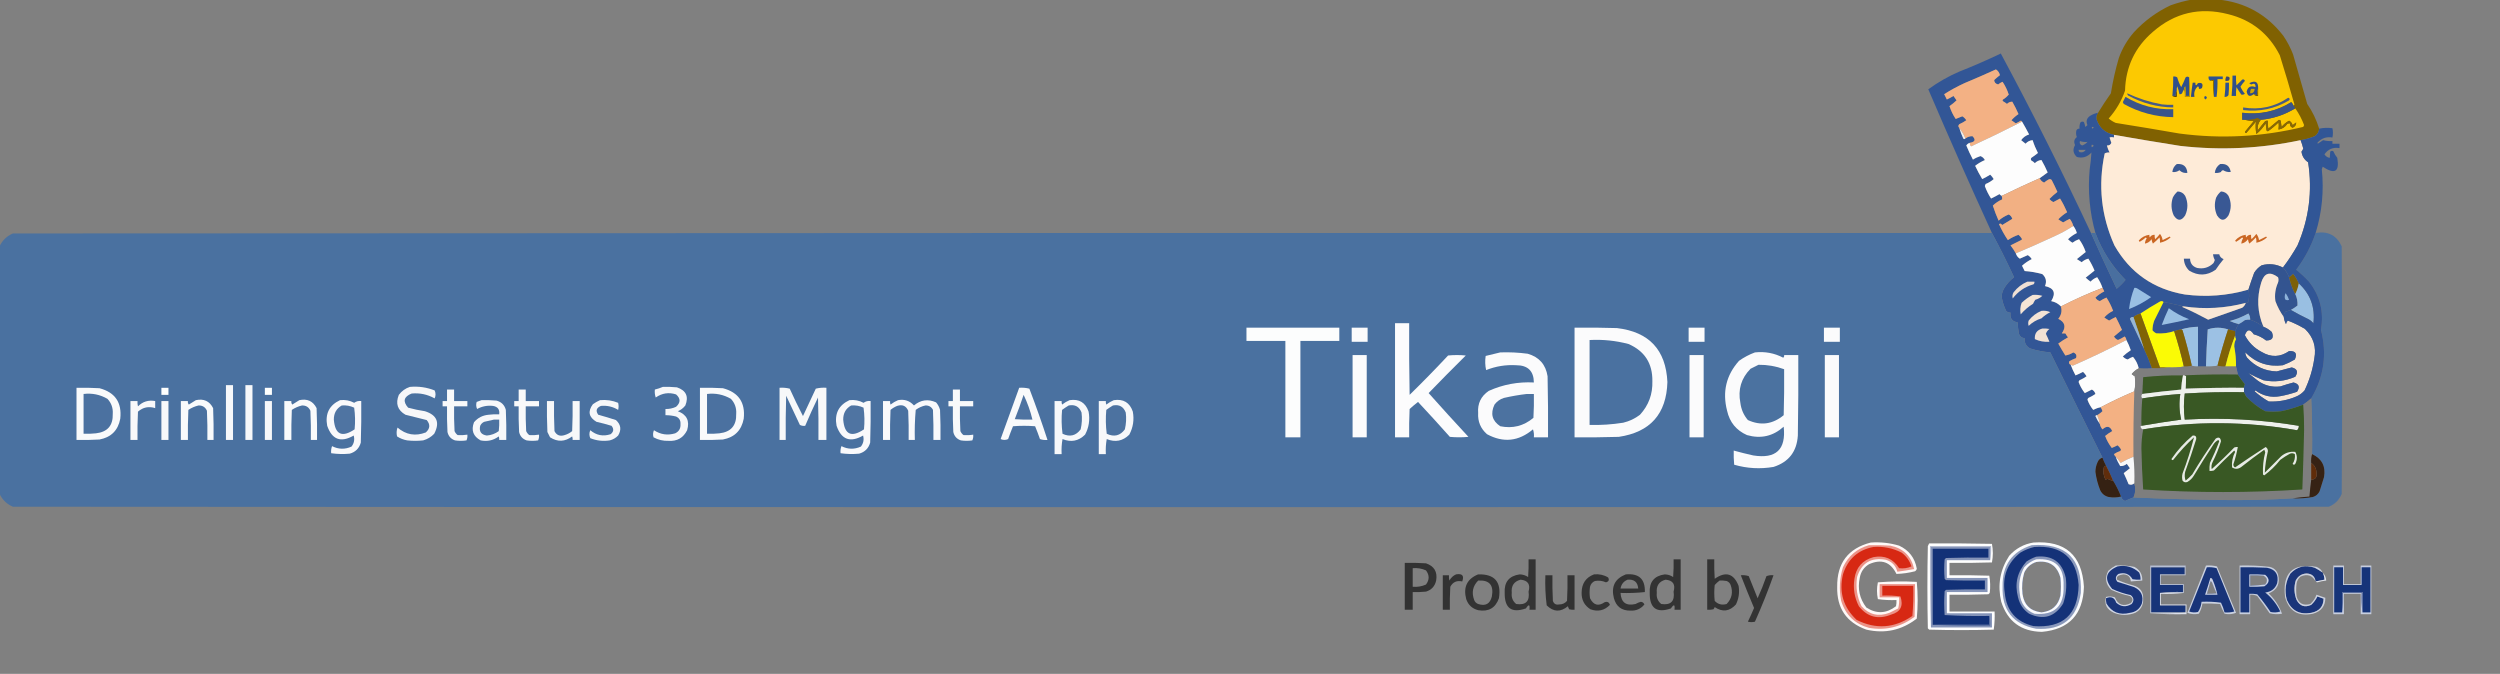 <?xml version="1.0" encoding="UTF-8"?>
<!DOCTYPE svg PUBLIC "-//W3C//DTD SVG 1.1//EN" "http://www.w3.org/Graphics/SVG/1.1/DTD/svg11.dtd">
<svg xmlns="http://www.w3.org/2000/svg" version="1.1" width="2827px" height="762px" style="shape-rendering:geometricPrecision; text-rendering:geometricPrecision; image-rendering:optimizeQuality; fill-rule:evenodd; clip-rule:evenodd" xmlns:xlink="http://www.w3.org/1999/xlink">
<rect width="100%" height="100%" fill="#808080" stroke="none"/>
<g><path style="opacity:1" fill="#806101" d="M 2478.5,-0.5 C 2488.5,-0.5 2498.5,-0.5 2508.5,-0.5C 2538.83,2.645 2563.33,16.312 2582,40.5C 2586.45,47.058 2590.11,54.058 2593,61.5C 2598.34,80.183 2603.67,98.85 2609,117.5C 2614.94,126.165 2619.44,135.499 2622.5,145.5C 2622.22,149.178 2620.56,152.012 2617.5,154C 2612.33,156.125 2607,157.625 2601.5,158.5C 2556.5,168.039 2511.17,170.206 2465.5,165C 2440.45,161.048 2415.45,156.881 2390.5,152.5C 2380.1,150.263 2373.43,144.096 2370.5,134C 2370.48,131.59 2371.15,129.423 2372.5,127.5C 2377.06,120.052 2381.9,112.719 2387,105.5C 2389.14,92.005 2392.14,78.672 2396,65.5C 2399.89,54.715 2405.55,45.048 2413,36.5C 2424.87,23.63 2438.7,13.464 2454.5,6C 2462.46,3.179 2470.46,1.013 2478.5,-0.5 Z"/></g>
<g><path style="opacity:1" fill="#fcc901" d="M 2593.5,119.5 C 2592.93,118.027 2592.09,116.693 2591,115.5C 2574,125.977 2555.5,129.977 2535.5,127.5C 2535.5,130.167 2535.5,132.833 2535.5,135.5C 2536.5,135.5 2537.5,135.5 2538.5,135.5C 2541.64,136.321 2544.97,136.821 2548.5,137C 2545.33,140.833 2542.17,144.667 2539,148.5C 2538.41,149.483 2538.74,150.15 2540,150.5C 2543.64,146.187 2547.31,141.853 2551,137.5C 2550.44,142.17 2550.6,146.837 2551.5,151.5C 2555.7,148.102 2559.2,144.102 2562,139.5C 2562.33,142.167 2562.67,144.833 2563,147.5C 2563.41,147.957 2563.91,148.291 2564.5,148.5C 2568.79,145.543 2572.79,142.21 2576.5,138.5C 2576.95,141.044 2576.95,143.71 2576.5,146.5C 2580.68,145.855 2584.01,143.688 2586.5,140C 2587.45,139.517 2588.45,139.351 2589.5,139.5C 2589.24,141.912 2590.24,143.579 2592.5,144.5C 2595.34,143.079 2596.68,141.079 2596.5,138.5C 2595.17,139.5 2593.83,140.5 2592.5,141.5C 2591.87,139.263 2590.53,137.597 2588.5,136.5C 2585.23,138.267 2582.4,140.6 2580,143.5C 2579.67,141.167 2579.33,138.833 2579,136.5C 2578.44,135.978 2577.77,135.645 2577,135.5C 2573.01,138.82 2569.01,142.153 2565,145.5C 2564.5,142.518 2564.34,139.518 2564.5,136.5C 2563.45,136.351 2562.45,136.517 2561.5,137C 2558.55,140.408 2555.71,143.908 2553,147.5C 2552.48,142.903 2553.64,138.903 2556.5,135.5C 2570.54,134.154 2583.54,129.821 2595.5,122.5C 2599.62,128.401 2602.95,134.734 2605.5,141.5C 2605.17,142.167 2604.83,142.833 2604.5,143.5C 2558.31,154.742 2511.64,157.242 2464.5,151C 2440.53,146.814 2416.53,142.814 2392.5,139C 2389.57,137.729 2386.9,136.062 2384.5,134C 2392.77,124.733 2398.93,114.233 2403,102.5C 2403.7,75.608 2414.2,53.441 2434.5,36C 2459.14,14.467 2487.47,7.8 2519.5,16C 2546.06,22.559 2565.56,38.059 2578,62.5C 2583.76,80.906 2589.26,99.406 2594.5,118C 2594.43,118.765 2594.1,119.265 2593.5,119.5 Z"/></g>
<g><path style="opacity:1" fill="#325696" d="M 2364.5,263.5 C 2373.9,284.629 2383.56,305.629 2393.5,326.5C 2397.17,323.5 2400.5,320.167 2403.5,316.5C 2388.36,301.215 2377.03,283.548 2369.5,263.5C 2362.94,239.935 2360.77,215.935 2363,191.5C 2363.96,185.148 2364.62,178.815 2365,172.5C 2360.45,177.537 2354.95,179.204 2348.5,177.5C 2344.24,173.507 2343.57,169.007 2346.5,164C 2344.75,160.385 2345.42,157.385 2348.5,155C 2347.51,152.547 2347.34,150.047 2348,147.5C 2348.71,146.027 2349.88,145.36 2351.5,145.5C 2351.29,143.08 2351.63,140.747 2352.5,138.5C 2353.72,137.386 2355.06,137.219 2356.5,138C 2357.25,139.734 2357.75,141.567 2358,143.5C 2358.92,142.953 2359.76,142.287 2360.5,141.5C 2358.58,137.155 2359.58,133.655 2363.5,131C 2366.31,129.259 2369.31,128.092 2372.5,127.5C 2371.15,129.423 2370.48,131.59 2370.5,134C 2373.43,144.096 2380.1,150.263 2390.5,152.5C 2390.5,153.5 2390.5,154.5 2390.5,155.5C 2388.67,154.948 2387,154.948 2385.5,155.5C 2386.17,157.5 2386.83,159.5 2387.5,161.5C 2386.58,163.756 2384.91,164.756 2382.5,164.5C 2383.22,167.323 2384.22,169.99 2385.5,172.5C 2383.53,172.261 2381.7,172.594 2380,173.5C 2372.33,209.421 2375.99,244.088 2391,277.5C 2408.62,308.411 2435.12,326.911 2470.5,333C 2494.93,336.2 2518.93,334.366 2542.5,327.5C 2543.78,332.39 2543.61,337.39 2542,342.5C 2541.02,341.226 2540.19,341.226 2539.5,342.5C 2516.42,348.629 2493.09,349.962 2469.5,346.5C 2462.07,344.731 2454.4,343.065 2446.5,341.5C 2445.4,340.402 2444.07,340.235 2442.5,341C 2434.94,345.274 2427.6,349.774 2420.5,354.5C 2417.52,355.326 2414.85,356.659 2412.5,358.5C 2410.65,358.222 2409.32,358.889 2408.5,360.5C 2413.88,371.924 2419.21,383.258 2424.5,394.5C 2427.87,401.596 2430.87,408.93 2433.5,416.5C 2428.4,416.966 2423.4,416.966 2418.5,416.5C 2417.37,411.608 2415.21,407.275 2412,403.5C 2409.84,404.244 2407.84,405.244 2406,406.5C 2403.76,405.964 2401.93,404.797 2400.5,403C 2403.35,400.416 2406.35,398.083 2409.5,396C 2408.1,391.942 2406.43,388.108 2404.5,384.5C 2404.37,382.91 2403.71,381.577 2402.5,380.5C 2400.12,382.051 2397.62,383.385 2395,384.5C 2393.04,383.708 2391.54,382.375 2390.5,380.5C 2393.56,377.985 2396.56,375.485 2399.5,373C 2397.3,368.097 2394.96,363.263 2392.5,358.5C 2389.9,359.713 2387.4,361.047 2385,362.5C 2383.1,361.464 2381.27,360.298 2379.5,359C 2382.37,355.747 2385.7,353.247 2389.5,351.5C 2387.53,346.221 2385.03,341.221 2382,336.5C 2379.39,337.599 2376.89,338.932 2374.5,340.5C 2372.25,339.876 2370.58,338.543 2369.5,336.5C 2372.45,333.687 2375.78,331.354 2379.5,329.5C 2378.82,328.14 2378.15,326.807 2377.5,325.5C 2376.04,321.248 2374.04,317.248 2371.5,313.5C 2368.57,314.547 2366.07,316.213 2364,318.5C 2362.07,317.12 2360.24,315.62 2358.5,314C 2361.93,311.307 2365.26,308.64 2368.5,306C 2366.53,301.214 2364.19,296.714 2361.5,292.5C 2358.64,293.196 2356.14,294.529 2354,296.5C 2352.17,295.333 2350.33,294.167 2348.5,293C 2351.85,290.309 2355.19,287.642 2358.5,285C 2356.75,279.709 2354.25,274.875 2351,270.5C 2348.28,271.444 2345.78,272.777 2343.5,274.5C 2341.61,273.396 2339.94,272.063 2338.5,270.5C 2341.45,267.687 2344.78,265.354 2348.5,263.5C 2347.66,260.493 2346.33,257.826 2344.5,255.5C 2343.7,252.577 2342.37,249.91 2340.5,247.5C 2337.9,248.713 2335.4,250.047 2333,251.5C 2331.1,250.464 2329.27,249.298 2327.5,248C 2330.6,244.816 2333.93,242.149 2337.5,240C 2335.22,234.614 2332.56,229.447 2329.5,224.5C 2327.04,225.929 2324.54,227.262 2322,228.5C 2320.21,227.705 2318.71,226.538 2317.5,225C 2320.31,222.099 2323.31,219.432 2326.5,217C 2324.47,212.439 2322.3,207.939 2320,203.5C 2318.95,202.483 2317.78,202.316 2316.5,203C 2314.7,203.972 2313.03,205.139 2311.5,206.5C 2309.05,205.476 2307.39,203.809 2306.5,201.5C 2309.5,199.333 2312.5,197.166 2315.5,195C 2313.43,190.194 2311.1,185.527 2308.5,181C 2305.65,181.172 2303.15,182.339 2301,184.5C 2299.85,183.257 2298.51,182.257 2297,181.5C 2296.33,180.5 2296.33,179.5 2297,178.5C 2299.62,176.779 2302.12,174.946 2304.5,173C 2302.07,168.306 2300.07,163.473 2298.5,158.5C 2295.31,158.762 2292.64,160.095 2290.5,162.5C 2288.83,161.167 2287.17,159.833 2285.5,158.5C 2287.75,155.366 2290.75,153.2 2294.5,152C 2291.93,147.024 2289.27,142.191 2286.5,137.5C 2286.26,136.903 2285.76,136.57 2285,136.5C 2283.26,137.62 2281.43,138.62 2279.5,139.5C 2277.83,138.333 2276.17,137.167 2274.5,136C 2276.89,133.271 2279.56,130.937 2282.5,129C 2280.43,124.194 2278.1,119.527 2275.5,115C 2273.24,114.956 2271.24,115.789 2269.5,117.5C 2268.09,116.376 2266.59,115.376 2265,114.5C 2264.33,113.833 2264.33,113.167 2265,112.5C 2267.48,111.015 2269.64,109.181 2271.5,107C 2269.83,101.831 2267.5,96.997 2264.5,92.5C 2262.67,93.249 2261,94.249 2259.5,95.5C 2256.63,94.808 2255.13,93.141 2255,90.5C 2257.11,88.54 2259.27,86.706 2261.5,85C 2260.84,82.146 2259.34,79.979 2257,78.5C 2245.25,83.861 2233.42,89.028 2221.5,94C 2213.51,97.658 2205.85,101.825 2198.5,106.5C 2199.5,108.51 2200.5,110.51 2201.5,112.5C 2204.08,111.294 2206.58,109.961 2209,108.5C 2210.17,110.167 2211.33,111.833 2212.5,113.5C 2209.92,115.932 2207.26,118.098 2204.5,120C 2206.17,125.169 2208.5,130.003 2211.5,134.5C 2214.04,133.598 2216.54,132.598 2219,131.5C 2220.82,132.604 2222.32,134.104 2223.5,136C 2221,137.753 2218.33,139.253 2215.5,140.5C 2214.22,141.958 2214.22,143.292 2215.5,144.5C 2216.7,148.578 2218.2,152.578 2220,156.5C 2220.77,157.598 2221.6,157.598 2222.5,156.5C 2224.95,154.767 2227.61,153.933 2230.5,154C 2234.45,157.984 2233.45,160.484 2227.5,161.5C 2225.8,162.016 2224.47,163.016 2223.5,164.5C 2225.73,169.954 2228.23,175.287 2231,180.5C 2233.64,178.762 2236.48,177.429 2239.5,176.5C 2241.69,177.322 2243.35,178.822 2244.5,181C 2240.52,182.707 2236.86,184.874 2233.5,187.5C 2235.93,192.693 2238.59,197.693 2241.5,202.5C 2244.59,201.023 2247.59,199.356 2250.5,197.5C 2252.06,198.945 2253.4,200.611 2254.5,202.5C 2251.87,204.821 2248.87,206.654 2245.5,208C 2244.94,208.725 2244.61,209.558 2244.5,210.5C 2246.3,215.44 2248.64,220.107 2251.5,224.5C 2254.75,222.961 2257.91,221.294 2261,219.5C 2261.71,220.381 2262.54,221.047 2263.5,221.5C 2264.03,222.847 2264.19,224.181 2264,225.5C 2260.03,227.226 2256.53,229.56 2253.5,232.5C 2255.38,238.317 2257.55,243.984 2260,249.5C 2263.42,246.539 2267.25,244.206 2271.5,242.5C 2273.54,243.579 2274.88,245.246 2275.5,247.5C 2271.68,249.733 2267.85,252.066 2264,254.5C 2263.03,252.74 2261.87,252.406 2260.5,253.5C 2263.33,259.822 2266.66,265.822 2270.5,271.5C 2274.22,268.973 2278.22,266.973 2282.5,265.5C 2283.89,266.605 2285.06,267.939 2286,269.5C 2286.69,270.332 2286.52,270.998 2285.5,271.5C 2281.11,273.694 2277.11,275.694 2273.5,277.5C 2275.76,280.357 2277.76,283.357 2279.5,286.5C 2280.29,289.103 2281.79,291.103 2284,292.5C 2287,291.167 2290,289.833 2293,288.5C 2294.82,289.604 2296.32,291.104 2297.5,293C 2293.45,295.018 2289.78,297.518 2286.5,300.5C 2287.5,302.5 2288.5,304.5 2289.5,306.5C 2296.33,306.96 2302.99,308.127 2309.5,310C 2313.62,313.755 2314.62,318.255 2312.5,323.5C 2322.78,325.729 2325.11,331.396 2319.5,340.5C 2323.85,341.382 2327.51,343.382 2330.5,346.5C 2331.97,351.606 2330.97,356.272 2327.5,360.5C 2335.22,364.336 2336.55,369.836 2331.5,377C 2332.83,377 2334.17,377 2335.5,377C 2336.38,378.586 2337.38,380.086 2338.5,381.5C 2334.63,383.597 2330.96,385.931 2327.5,388.5C 2330.04,393.082 2332.71,397.582 2335.5,402C 2338.61,401.457 2341.61,400.29 2344.5,398.5C 2347.74,399.845 2348.74,402.012 2347.5,405C 2344.9,405.977 2342.4,407.144 2340,408.5C 2339.23,410.352 2339.73,411.686 2341.5,412.5C 2343.05,416.598 2344.88,420.598 2347,424.5C 2349.88,423.311 2352.71,421.978 2355.5,420.5C 2357.06,421.945 2358.4,423.611 2359.5,425.5C 2357,427.253 2354.33,428.753 2351.5,430C 2350.98,430.561 2350.64,431.228 2350.5,432C 2352.21,436.59 2354.54,440.757 2357.5,444.5C 2360.17,443.167 2362.83,441.833 2365.5,440.5C 2367.54,441.579 2368.88,443.246 2369.5,445.5C 2367,447.253 2364.33,448.753 2361.5,450C 2360.98,450.561 2360.64,451.228 2360.5,452C 2362.04,456.251 2364.21,460.085 2367,463.5C 2369.7,462.061 2372.54,461.061 2375.5,460.5C 2376.29,461.915 2376.96,463.415 2377.5,465C 2375.64,466.755 2373.64,468.255 2371.5,469.5C 2370.62,469.369 2369.96,469.702 2369.5,470.5C 2370.94,473.724 2372.61,476.724 2374.5,479.5C 2374.96,481.757 2375.96,483.757 2377.5,485.5C 2382.39,481.114 2386.06,481.781 2388.5,487.5C 2385.63,489.097 2382.96,490.93 2380.5,493C 2382.37,497.915 2384.87,502.415 2388,506.5C 2390.23,505.637 2392.39,504.637 2394.5,503.5C 2395.89,504.605 2397.06,505.939 2398,507.5C 2398.62,508.449 2398.45,509.282 2397.5,510C 2395,510.885 2392.67,512.052 2390.5,513.5C 2390.94,514.739 2391.61,515.739 2392.5,516.5C 2393.75,520.176 2395.42,523.676 2397.5,527C 2400.27,527.21 2402.77,526.377 2405,524.5C 2406.17,526.167 2407.33,527.833 2408.5,529.5C 2406.17,531.331 2403.84,533.165 2401.5,535C 2403.47,539.108 2405.3,543.275 2407,547.5C 2409.37,548.543 2411.54,548.21 2413.5,546.5C 2414.16,548.81 2414.5,551.31 2414.5,554C 2414.39,557.105 2413.72,559.938 2412.5,562.5C 2409.3,563.683 2406.13,565.016 2403,566.5C 2400.56,565.57 2399.06,563.903 2398.5,561.5C 2396.01,555.187 2393.01,549.187 2389.5,543.5C 2387.1,537.708 2384.44,532.041 2381.5,526.5C 2379.89,523.622 2378.56,520.622 2377.5,517.5C 2357.65,477.951 2337.98,438.284 2318.5,398.5C 2310.65,397.831 2302.99,396.331 2295.5,394C 2291.09,391.425 2289.09,387.592 2289.5,382.5C 2286.36,382.201 2284.19,380.534 2283,377.5C 2282.26,373.187 2281.76,368.853 2281.5,364.5C 2275.31,363.595 2272.65,359.929 2273.5,353.5C 2271.52,353.617 2269.85,352.95 2268.5,351.5C 2266.12,346.535 2264.46,341.368 2263.5,336C 2263.52,332.617 2264.35,329.45 2266,326.5C 2268.96,321.373 2272.8,317.04 2277.5,313.5C 2269.65,296.463 2261.31,279.796 2252.5,263.5C 2227.82,209.634 2203.82,155.467 2180.5,101C 2191.35,93.069 2203.02,86.402 2215.5,81C 2231.4,74.717 2247.07,67.883 2262.5,60.5C 2298.33,127.166 2332.33,194.832 2364.5,263.5 Z M 2365.5,143.5 C 2368,143.511 2368.17,144.178 2366,145.5C 2365.54,144.906 2365.37,144.239 2365.5,143.5 Z M 2360.5,160.5 C 2358.91,162.306 2356.91,163.639 2354.5,164.5C 2352.05,163.573 2351.22,161.906 2352,159.5C 2354.72,160.444 2357.55,160.777 2360.5,160.5 Z M 2365.5,163.5 C 2368.01,164.216 2368.01,165.216 2365.5,166.5C 2364.91,165.767 2364.91,164.767 2365.5,163.5 Z M 2350.5,169.5 C 2353.17,169.5 2355.83,169.5 2358.5,169.5C 2356.81,172.005 2354.48,172.838 2351.5,172C 2350.75,171.329 2350.41,170.496 2350.5,169.5 Z"/></g>
<g><path style="opacity:1" fill="#f3b184" d="M 2286.5,137.5 C 2267.59,147.203 2248.43,156.536 2229,165.5C 2227.81,164.437 2227.31,163.103 2227.5,161.5C 2233.45,160.484 2234.45,157.984 2230.5,154C 2227.61,153.933 2224.95,154.767 2222.5,156.5C 2220.67,152.164 2218.33,148.164 2215.5,144.5C 2214.22,143.292 2214.22,141.958 2215.5,140.5C 2218.33,139.253 2221,137.753 2223.5,136C 2222.32,134.104 2220.82,132.604 2219,131.5C 2216.54,132.598 2214.04,133.598 2211.5,134.5C 2208.5,130.003 2206.17,125.169 2204.5,120C 2207.26,118.098 2209.92,115.932 2212.5,113.5C 2211.33,111.833 2210.17,110.167 2209,108.5C 2206.58,109.961 2204.08,111.294 2201.5,112.5C 2200.5,110.51 2199.5,108.51 2198.5,106.5C 2205.85,101.825 2213.51,97.658 2221.5,94C 2233.42,89.028 2245.25,83.861 2257,78.5C 2259.34,79.979 2260.84,82.146 2261.5,85C 2259.27,86.706 2257.11,88.54 2255,90.5C 2255.13,93.141 2256.63,94.808 2259.5,95.5C 2261,94.249 2262.67,93.249 2264.5,92.5C 2267.5,96.997 2269.83,101.831 2271.5,107C 2269.64,109.181 2267.48,111.015 2265,112.5C 2264.33,113.167 2264.33,113.833 2265,114.5C 2266.59,115.376 2268.09,116.376 2269.5,117.5C 2271.24,115.789 2273.24,114.956 2275.5,115C 2278.1,119.527 2280.43,124.194 2282.5,129C 2279.56,130.937 2276.89,133.271 2274.5,136C 2276.17,137.167 2277.83,138.333 2279.5,139.5C 2281.43,138.62 2283.26,137.62 2285,136.5C 2285.76,136.57 2286.26,136.903 2286.5,137.5 Z"/></g>
<g><path style="opacity:1" fill="#315089" d="M 2524.5,85.5 C 2525.83,85.5 2527.17,85.5 2528.5,85.5C 2528.33,89.182 2528.5,92.848 2529,96.5C 2531.17,94.333 2533.33,92.167 2535.5,90C 2536.97,89.399 2537.97,89.899 2538.5,91.5C 2536.63,93.535 2534.96,95.702 2533.5,98C 2534.76,100.922 2536.42,103.589 2538.5,106C 2537.24,106.982 2535.91,107.315 2534.5,107C 2532.54,104.252 2530.71,101.418 2529,98.5C 2528.5,101.817 2528.33,105.15 2528.5,108.5C 2526.83,108.5 2525.17,108.5 2523.5,108.5C 2524.26,100.858 2524.6,93.191 2524.5,85.5 Z"/></g>
<g><path style="opacity:1" fill="#30508b" d="M 2475.5,87.5 C 2475.5,94.5 2475.5,101.5 2475.5,108.5C 2474.17,108.5 2472.83,108.5 2471.5,108.5C 2471.67,104.818 2471.5,101.152 2471,97.5C 2470.21,98.745 2469.71,100.078 2469.5,101.5C 2468.66,102.641 2467.99,103.974 2467.5,105.5C 2466.68,106.386 2465.68,106.719 2464.5,106.5C 2463.98,103.432 2463.14,100.432 2462,97.5C 2461.51,99.134 2461.34,100.801 2461.5,102.5C 2460.54,104.265 2460.21,106.265 2460.5,108.5C 2459.17,108.5 2457.83,108.5 2456.5,108.5C 2457.25,101.191 2457.58,93.858 2457.5,86.5C 2459.14,86.287 2460.64,86.62 2462,87.5C 2463.05,91.379 2464.55,95.046 2466.5,98.5C 2468.36,94.927 2470.02,91.261 2471.5,87.5C 2472.81,86.374 2474.14,86.374 2475.5,87.5 Z"/></g>
<g><path style="opacity:1" fill="#2f528f" d="M 2503.5,109.5 C 2503.5,103.167 2503.5,96.833 2503.5,90.5C 2501.9,90.232 2500.57,90.566 2499.5,91.5C 2497.74,90.448 2497.08,88.781 2497.5,86.5C 2502.83,86.5 2508.17,86.5 2513.5,86.5C 2513.5,87.5 2513.5,88.5 2513.5,89.5C 2511.5,89.5 2509.5,89.5 2507.5,89.5C 2507.71,96.21 2507.38,102.877 2506.5,109.5C 2505.5,109.5 2504.5,109.5 2503.5,109.5 Z"/></g>
<g><path style="opacity:1" fill="#3d476c" d="M 2517.5,86.5 C 2521.16,86.35 2522.16,87.85 2520.5,91C 2519.21,91.49 2517.87,91.657 2516.5,91.5C 2516.37,89.709 2516.7,88.042 2517.5,86.5 Z"/></g>
<g><path style="opacity:1" fill="#324d83" d="M 2553.5,100.5 C 2552.53,102.607 2552.2,104.941 2552.5,107.5C 2551.04,107.567 2549.71,107.234 2548.5,106.5C 2544.19,109.84 2541.52,108.84 2540.5,103.5C 2541.93,98.119 2545.26,96.452 2550.5,98.5C 2550.68,94.842 2549.18,93.842 2546,95.5C 2544.94,95.37 2544.11,94.87 2543.5,94C 2550.57,90.453 2553.9,92.62 2553.5,100.5 Z"/></g>
<g><path style="opacity:1" fill="#334b7f" d="M 2479.5,93.5 C 2480.5,93.5 2481.5,93.5 2482.5,93.5C 2482.44,97.133 2483.44,97.3 2485.5,94C 2490.08,93.066 2491.58,94.9 2490,99.5C 2488.99,100.337 2487.82,100.67 2486.5,100.5C 2486.72,99.325 2486.39,98.325 2485.5,97.5C 2481.92,100.623 2480.59,104.623 2481.5,109.5C 2480.17,109.5 2478.83,109.5 2477.5,109.5C 2477.99,104.103 2478.66,98.769 2479.5,93.5 Z"/></g>
<g><path style="opacity:1" fill="#2e518e" d="M 2516.5,93.5 C 2517.83,93.5 2519.17,93.5 2520.5,93.5C 2520.67,98.178 2520.5,102.845 2520,107.5C 2518.95,109.107 2517.45,109.773 2515.5,109.5C 2516.19,104.195 2516.53,98.862 2516.5,93.5 Z"/></g>
<g><path style="opacity:1" fill="#d1a700" d="M 2545.5,100.5 C 2546.83,100.5 2548.17,100.5 2549.5,100.5C 2549.5,103.833 2547.83,105.5 2544.5,105.5C 2544.37,103.708 2544.7,102.042 2545.5,100.5 Z"/></g>
<g><path style="opacity:1" fill="#816501" d="M 2499.5,91.5 C 2500.57,90.566 2501.9,90.232 2503.5,90.5C 2503.5,96.833 2503.5,103.167 2503.5,109.5C 2502.51,103.69 2502.18,97.69 2502.5,91.5C 2501.5,91.5 2500.5,91.5 2499.5,91.5 Z"/></g>
<g><path style="opacity:1" fill="#b08c02" d="M 2475.5,87.5 C 2476.49,94.648 2476.82,101.981 2476.5,109.5C 2474.5,109.5 2472.5,109.5 2470.5,109.5C 2470.81,106.615 2470.47,103.948 2469.5,101.5C 2469.71,100.078 2470.21,98.745 2471,97.5C 2471.5,101.152 2471.67,104.818 2471.5,108.5C 2472.83,108.5 2474.17,108.5 2475.5,108.5C 2475.5,101.5 2475.5,94.5 2475.5,87.5 Z"/></g>
<g><path style="opacity:1" fill="#475b84" d="M 2405.5,105.5 C 2417.91,111.36 2430.91,115.527 2444.5,118C 2448.82,118.499 2453.15,118.666 2457.5,118.5C 2457.5,119.5 2457.5,120.5 2457.5,121.5C 2439.38,121.221 2422.38,116.721 2406.5,108C 2405.75,107.329 2405.41,106.496 2405.5,105.5 Z"/></g>
<g><path style="opacity:1" fill="#775e02" d="M 2553.5,100.5 C 2553.5,103.167 2553.5,105.833 2553.5,108.5C 2551.22,108.923 2549.55,108.256 2548.5,106.5C 2549.71,107.234 2551.04,107.567 2552.5,107.5C 2552.2,104.941 2552.53,102.607 2553.5,100.5 Z"/></g>
<g><path style="opacity:1" fill="#4b3a02" d="M 2461.5,102.5 C 2461.5,104.833 2461.5,107.167 2461.5,109.5C 2459.59,109.784 2457.92,109.451 2456.5,108.5C 2457.83,108.5 2459.17,108.5 2460.5,108.5C 2460.21,106.265 2460.54,104.265 2461.5,102.5 Z"/></g>
<g><path style="opacity:1" fill="#2f528f" d="M 2493.5,108.5 C 2495.97,109.36 2496.14,110.694 2494,112.5C 2492.23,111.318 2492.07,109.985 2493.5,108.5 Z"/></g>
<g><path style="opacity:1" fill="#3a558a" d="M 2403.5,109.5 C 2420.07,119.477 2438.07,124.144 2457.5,123.5C 2457.5,126.5 2457.5,129.5 2457.5,132.5C 2437.56,132.183 2418.9,127.183 2401.5,117.5C 2401.17,116.833 2400.83,116.167 2400.5,115.5C 2401.49,113.506 2402.49,111.506 2403.5,109.5 Z"/></g>
<g><path style="opacity:1" fill="#475b83" d="M 2587.5,110.5 C 2589.33,111.14 2589.67,112.14 2588.5,113.5C 2572.42,123.049 2555.09,126.715 2536.5,124.5C 2536.5,123.5 2536.5,122.5 2536.5,121.5C 2555.12,124.565 2572.12,120.898 2587.5,110.5 Z"/></g>
<g><path style="opacity:1" fill="#39558b" d="M 2593.5,119.5 C 2594.17,120.5 2594.83,121.5 2595.5,122.5C 2583.54,129.821 2570.54,134.154 2556.5,135.5C 2555.24,135.096 2554.08,134.429 2553,133.5C 2548.35,135.273 2543.52,135.939 2538.5,135.5C 2537.5,135.5 2536.5,135.5 2535.5,135.5C 2535.5,132.833 2535.5,130.167 2535.5,127.5C 2555.5,129.977 2574,125.977 2591,115.5C 2592.09,116.693 2592.93,118.027 2593.5,119.5 Z"/></g>
<g><path style="opacity:1" fill="#886905" d="M 2556.5,135.5 C 2553.64,138.903 2552.48,142.903 2553,147.5C 2555.71,143.908 2558.55,140.408 2561.5,137C 2562.45,136.517 2563.45,136.351 2564.5,136.5C 2564.34,139.518 2564.5,142.518 2565,145.5C 2569.01,142.153 2573.01,138.82 2577,135.5C 2577.77,135.645 2578.44,135.978 2579,136.5C 2579.33,138.833 2579.67,141.167 2580,143.5C 2582.4,140.6 2585.23,138.267 2588.5,136.5C 2590.53,137.597 2591.87,139.263 2592.5,141.5C 2593.83,140.5 2595.17,139.5 2596.5,138.5C 2596.68,141.079 2595.34,143.079 2592.5,144.5C 2590.24,143.579 2589.24,141.912 2589.5,139.5C 2588.45,139.351 2587.45,139.517 2586.5,140C 2584.01,143.688 2580.68,145.855 2576.5,146.5C 2576.95,143.71 2576.95,141.044 2576.5,138.5C 2572.79,142.21 2568.79,145.543 2564.5,148.5C 2563.91,148.291 2563.41,147.957 2563,147.5C 2562.67,144.833 2562.33,142.167 2562,139.5C 2559.2,144.102 2555.7,148.102 2551.5,151.5C 2550.6,146.837 2550.44,142.17 2551,137.5C 2547.31,141.853 2543.64,146.187 2540,150.5C 2538.74,150.15 2538.41,149.483 2539,148.5C 2542.17,144.667 2545.33,140.833 2548.5,137C 2544.97,136.821 2541.64,136.321 2538.5,135.5C 2543.52,135.939 2548.35,135.273 2553,133.5C 2554.08,134.429 2555.24,135.096 2556.5,135.5 Z"/></g>
<g><path style="opacity:1" fill="#fdfdfd" d="M 2286.5,137.5 C 2289.27,142.191 2291.93,147.024 2294.5,152C 2290.75,153.2 2287.75,155.366 2285.5,158.5C 2287.17,159.833 2288.83,161.167 2290.5,162.5C 2292.64,160.095 2295.31,158.762 2298.5,158.5C 2300.07,163.473 2302.07,168.306 2304.5,173C 2302.12,174.946 2299.62,176.779 2297,178.5C 2296.33,179.5 2296.33,180.5 2297,181.5C 2298.51,182.257 2299.85,183.257 2301,184.5C 2303.15,182.339 2305.65,181.172 2308.5,181C 2311.1,185.527 2313.43,190.194 2315.5,195C 2312.5,197.166 2309.5,199.333 2306.5,201.5C 2292.04,207.896 2277.71,214.562 2263.5,221.5C 2262.54,221.047 2261.71,220.381 2261,219.5C 2257.91,221.294 2254.75,222.961 2251.5,224.5C 2248.64,220.107 2246.3,215.44 2244.5,210.5C 2244.61,209.558 2244.94,208.725 2245.5,208C 2248.87,206.654 2251.87,204.821 2254.5,202.5C 2253.4,200.611 2252.06,198.945 2250.5,197.5C 2247.59,199.356 2244.59,201.023 2241.5,202.5C 2238.59,197.693 2235.93,192.693 2233.5,187.5C 2236.86,184.874 2240.52,182.707 2244.5,181C 2243.35,178.822 2241.69,177.322 2239.5,176.5C 2236.48,177.429 2233.64,178.762 2231,180.5C 2228.23,175.287 2225.73,169.954 2223.5,164.5C 2224.47,163.016 2225.8,162.016 2227.5,161.5C 2227.31,163.103 2227.81,164.437 2229,165.5C 2248.43,156.536 2267.59,147.203 2286.5,137.5 Z"/></g>
<g><path style="opacity:1" fill="#feebd8" d="M 2390.5,152.5 C 2415.45,156.881 2440.45,161.048 2465.5,165C 2511.17,170.206 2556.5,168.039 2601.5,158.5C 2602.73,161.561 2603.73,164.728 2604.5,168C 2604.05,169.285 2603.38,170.452 2602.5,171.5C 2603.26,176.681 2605.76,180.681 2610,183.5C 2615.02,215.986 2611.02,247.319 2598,277.5C 2593.06,286.258 2587.56,294.591 2581.5,302.5C 2573.78,298.572 2565.78,297.738 2557.5,300C 2554,302.167 2551.17,305 2549,308.5C 2546.66,314.905 2544.49,321.238 2542.5,327.5C 2518.93,334.366 2494.93,336.2 2470.5,333C 2435.12,326.911 2408.62,308.411 2391,277.5C 2375.99,244.088 2372.33,209.421 2380,173.5C 2381.7,172.594 2383.53,172.261 2385.5,172.5C 2384.22,169.99 2383.22,167.323 2382.5,164.5C 2384.91,164.756 2386.58,163.756 2387.5,161.5C 2386.83,159.5 2386.17,157.5 2385.5,155.5C 2387,154.948 2388.67,154.948 2390.5,155.5C 2390.5,154.5 2390.5,153.5 2390.5,152.5 Z"/></g>
<g><path style="opacity:1" fill="#efeef0" d="M 2215.5,144.5 C 2218.33,148.164 2220.67,152.164 2222.5,156.5C 2221.6,157.598 2220.77,157.598 2220,156.5C 2218.2,152.578 2216.7,148.578 2215.5,144.5 Z"/></g>
<g><path style="opacity:1" fill="#395892" d="M 2461.5,185.5 C 2468.87,184.876 2472.87,188.209 2473.5,195.5C 2469.93,195.959 2466.93,194.959 2464.5,192.5C 2462.13,194.223 2459.47,194.89 2456.5,194.5C 2456.86,190.778 2458.53,187.778 2461.5,185.5 Z"/></g>
<g><path style="opacity:1" fill="#375791" d="M 2510.5,185.5 C 2517.4,184.743 2521.4,187.743 2522.5,194.5C 2519.43,194.813 2516.6,194.146 2514,192.5C 2512.72,192.613 2511.89,193.28 2511.5,194.5C 2509.26,195.474 2506.92,195.808 2504.5,195.5C 2504.97,191.221 2506.97,187.888 2510.5,185.5 Z"/></g>
<g><path style="opacity:1" fill="#f2b083" d="M 2306.5,201.5 C 2307.39,203.809 2309.05,205.476 2311.5,206.5C 2313.03,205.139 2314.7,203.972 2316.5,203C 2317.78,202.316 2318.95,202.483 2320,203.5C 2322.3,207.939 2324.47,212.439 2326.5,217C 2323.31,219.432 2320.31,222.099 2317.5,225C 2318.71,226.538 2320.21,227.705 2322,228.5C 2324.54,227.262 2327.04,225.929 2329.5,224.5C 2332.56,229.447 2335.22,234.614 2337.5,240C 2333.93,242.149 2330.6,244.816 2327.5,248C 2329.27,249.298 2331.1,250.464 2333,251.5C 2335.4,250.047 2337.9,248.713 2340.5,247.5C 2342.37,249.91 2343.7,252.577 2344.5,255.5C 2337.95,259.781 2330.95,263.614 2323.5,267C 2308.92,273.793 2294.25,280.293 2279.5,286.5C 2277.76,283.357 2275.76,280.357 2273.5,277.5C 2277.11,275.694 2281.11,273.694 2285.5,271.5C 2286.52,270.998 2286.69,270.332 2286,269.5C 2285.06,267.939 2283.89,266.605 2282.5,265.5C 2278.22,266.973 2274.22,268.973 2270.5,271.5C 2266.66,265.822 2263.33,259.822 2260.5,253.5C 2261.87,252.406 2263.03,252.74 2264,254.5C 2267.85,252.066 2271.68,249.733 2275.5,247.5C 2274.88,245.246 2273.54,243.579 2271.5,242.5C 2267.25,244.206 2263.42,246.539 2260,249.5C 2257.55,243.984 2255.38,238.317 2253.5,232.5C 2256.53,229.56 2260.03,227.226 2264,225.5C 2264.19,224.181 2264.03,222.847 2263.5,221.5C 2277.71,214.562 2292.04,207.896 2306.5,201.5 Z"/></g>
<g><path style="opacity:1" fill="#395894" d="M 2462.5,216.5 C 2466.17,216.658 2469,218.325 2471,221.5C 2474.33,228.833 2474.33,236.167 2471,243.5C 2466.67,250.167 2462.33,250.167 2458,243.5C 2455.12,236.973 2454.79,230.307 2457,223.5C 2458.38,220.695 2460.22,218.361 2462.5,216.5 Z"/></g>
<g><path style="opacity:1" fill="#395894" d="M 2511.5,216.5 C 2515.17,216.658 2518,218.325 2520,221.5C 2523.33,228.833 2523.33,236.167 2520,243.5C 2515.67,250.167 2511.33,250.167 2507,243.5C 2504.12,236.973 2503.79,230.307 2506,223.5C 2507.38,220.695 2509.22,218.361 2511.5,216.5 Z"/></g>
<g><path style="opacity:1" fill="#fdfdfd" d="M 2344.5,255.5 C 2346.33,257.826 2347.66,260.493 2348.5,263.5C 2344.78,265.354 2341.45,267.687 2338.5,270.5C 2339.94,272.063 2341.61,273.396 2343.5,274.5C 2345.78,272.777 2348.28,271.444 2351,270.5C 2354.25,274.875 2356.75,279.709 2358.5,285C 2355.19,287.642 2351.85,290.309 2348.5,293C 2350.33,294.167 2352.17,295.333 2354,296.5C 2356.14,294.529 2358.64,293.196 2361.5,292.5C 2364.19,296.714 2366.53,301.214 2368.5,306C 2365.26,308.64 2361.93,311.307 2358.5,314C 2360.24,315.62 2362.07,317.12 2364,318.5C 2366.07,316.213 2368.57,314.547 2371.5,313.5C 2374.04,317.248 2376.04,321.248 2377.5,325.5C 2361.49,331.673 2345.82,338.673 2330.5,346.5C 2327.51,343.382 2323.85,341.382 2319.5,340.5C 2325.11,331.396 2322.78,325.729 2312.5,323.5C 2314.62,318.255 2313.62,313.755 2309.5,310C 2302.99,308.127 2296.33,306.96 2289.5,306.5C 2288.5,304.5 2287.5,302.5 2286.5,300.5C 2289.78,297.518 2293.45,295.018 2297.5,293C 2296.32,291.104 2294.82,289.604 2293,288.5C 2290,289.833 2287,291.167 2284,292.5C 2281.79,291.103 2280.29,289.103 2279.5,286.5C 2294.25,280.293 2308.92,273.793 2323.5,267C 2330.95,263.614 2337.95,259.781 2344.5,255.5 Z"/></g>
<g><path style="opacity:1" fill="#4a71a0" d="M 2252.5,263.5 C 2261.31,279.796 2269.65,296.463 2277.5,313.5C 2272.8,317.04 2268.96,321.373 2266,326.5C 2264.35,329.45 2263.52,332.617 2263.5,336C 2264.46,341.368 2266.12,346.535 2268.5,351.5C 2269.85,352.95 2271.52,353.617 2273.5,353.5C 2272.65,359.929 2275.31,363.595 2281.5,364.5C 2281.76,368.853 2282.26,373.187 2283,377.5C 2284.19,380.534 2286.36,382.201 2289.5,382.5C 2289.09,387.592 2291.09,391.425 2295.5,394C 2302.99,396.331 2310.65,397.831 2318.5,398.5C 2337.98,438.284 2357.65,477.951 2377.5,517.5C 2374.91,518.254 2373.08,519.921 2372,522.5C 2370.38,525.979 2369.55,529.646 2369.5,533.5C 2370.42,540.754 2372.25,547.754 2375,554.5C 2376.99,558.49 2380.16,560.99 2384.5,562C 2389.35,562.815 2394.02,562.648 2398.5,561.5C 2399.06,563.903 2400.56,565.57 2403,566.5C 2406.13,565.016 2409.3,563.683 2412.5,562.5C 2449.14,564.143 2485.81,565.143 2522.5,565.5C 2545.86,565.583 2569.19,564.916 2592.5,563.5C 2600.24,563.856 2607.9,563.356 2615.5,562C 2618.94,560.895 2621.44,558.728 2623,555.5C 2624.66,550.181 2626.32,544.847 2628,539.5C 2630.08,527.332 2625.58,518.665 2614.5,513.5C 2614.83,492.327 2614.5,471.327 2613.5,450.5C 2627.93,426.212 2631.6,400.378 2624.5,373C 2628.08,352.717 2623.58,334.55 2611,318.5C 2606.47,313.633 2601.63,309.133 2596.5,305C 2606.09,292.325 2613.42,278.492 2618.5,263.5C 2632.28,260.972 2642.11,265.972 2648,278.5C 2648.67,371.833 2648.67,465.167 2648,558.5C 2645.17,565.333 2640.33,570.167 2633.5,573C 1760.5,573.667 887.5,573.667 14.5,573C 7.647,569.979 2.647,565.145 -0.5,558.5C -0.5,465.167 -0.5,371.833 -0.5,278.5C 2.647,271.855 7.647,267.021 14.5,264C 760.5,263.5 1506.5,263.333 2252.5,263.5 Z"/></g>
<g><path style="opacity:1" fill="#496f9f" d="M 2364.5,263.5 C 2366.17,263.5 2367.83,263.5 2369.5,263.5C 2377.03,283.548 2388.36,301.215 2403.5,316.5C 2400.5,320.167 2397.17,323.5 2393.5,326.5C 2383.56,305.629 2373.9,284.629 2364.5,263.5 Z"/></g>
<g><path style="opacity:1" fill="#ca6623" d="M 2442.5,264.5 C 2444.06,266.372 2445.06,268.705 2445.5,271.5C 2448.17,270.167 2450.83,268.833 2453.5,267.5C 2453.83,267.833 2454.17,268.167 2454.5,268.5C 2451.06,271.554 2447.06,273.554 2442.5,274.5C 2442.66,272.473 2442.5,270.473 2442,268.5C 2439.65,271.017 2437.15,273.35 2434.5,275.5C 2433.7,273.922 2433.2,272.256 2433,270.5C 2431.11,273.242 2428.61,274.909 2425.5,275.5C 2425.59,273.323 2426.25,271.323 2427.5,269.5C 2427.17,269.167 2426.83,268.833 2426.5,268.5C 2424.34,270.412 2422.01,272.079 2419.5,273.5C 2419.17,273 2418.83,272.5 2418.5,272C 2421.69,268.303 2425.69,266.136 2430.5,265.5C 2430.35,266.552 2430.52,267.552 2431,268.5C 2432.26,266.393 2434.1,265.393 2436.5,265.5C 2436.34,267.199 2436.51,268.866 2437,270.5C 2439.04,268.63 2440.87,266.63 2442.5,264.5 Z"/></g>
<g><path style="opacity:1" fill="#ca6623" d="M 2551.5,264.5 C 2553.06,266.372 2554.06,268.705 2554.5,271.5C 2557.17,270.167 2559.83,268.833 2562.5,267.5C 2562.83,267.833 2563.17,268.167 2563.5,268.5C 2560.06,271.554 2556.06,273.554 2551.5,274.5C 2551.66,272.473 2551.5,270.473 2551,268.5C 2548.65,271.017 2546.15,273.35 2543.5,275.5C 2542.7,273.922 2542.2,272.256 2542,270.5C 2540.11,273.242 2537.61,274.909 2534.5,275.5C 2534.59,273.323 2535.25,271.323 2536.5,269.5C 2536.17,269.167 2535.83,268.833 2535.5,268.5C 2533.34,270.412 2531.01,272.079 2528.5,273.5C 2528.17,273 2527.83,272.5 2527.5,272C 2530.69,268.303 2534.69,266.136 2539.5,265.5C 2539.35,266.552 2539.52,267.552 2540,268.5C 2541.26,266.393 2543.1,265.393 2545.5,265.5C 2545.34,267.199 2545.51,268.866 2546,270.5C 2548.04,268.63 2549.87,266.63 2551.5,264.5 Z"/></g>
<g><path style="opacity:1" fill="#3b5992" d="M 2502.5,287.5 C 2504.83,287.5 2507.17,287.5 2509.5,287.5C 2510.1,290.168 2511.77,292.002 2514.5,293C 2511.26,296.821 2508.26,300.821 2505.5,305C 2495.72,311.87 2485.72,312.204 2475.5,306C 2471.72,302.276 2469.72,297.776 2469.5,292.5C 2471.83,292.5 2474.17,292.5 2476.5,292.5C 2476.68,297.853 2479.35,301.353 2484.5,303C 2491.69,304.381 2497.85,302.547 2503,297.5C 2503.64,296.391 2504.14,295.225 2504.5,294C 2503.39,291.953 2502.72,289.787 2502.5,287.5 Z"/></g>
<g><path style="opacity:1" fill="#335490" d="M 2581.5,302.5 C 2584.63,305.773 2586.96,309.44 2588.5,313.5C 2589.97,320.12 2592.31,326.454 2595.5,332.5C 2597.45,336.634 2598.28,340.967 2598,345.5C 2595.56,347.447 2593.06,349.114 2590.5,350.5C 2588.63,351.165 2586.63,351.831 2584.5,352.5C 2582.9,354.179 2582.23,356.179 2582.5,358.5C 2578.56,352.963 2575.4,346.963 2573,340.5C 2571.97,333.22 2572.97,326.22 2576,319.5C 2576.67,317.5 2576.67,315.5 2576,313.5C 2566.69,306.619 2560.36,308.619 2557,319.5C 2551.76,336.583 2552.59,353.25 2559.5,369.5C 2554.98,366.071 2549.98,363.404 2544.5,361.5C 2544.61,358.941 2543.94,356.608 2542.5,354.5C 2535.89,358.204 2528.89,361.038 2521.5,363C 2524.74,364.47 2528.08,365.637 2531.5,366.5C 2529.82,368.887 2528.49,371.554 2527.5,374.5C 2524.83,373.833 2522.17,373.167 2519.5,372.5C 2511.76,369.95 2504.1,369.95 2496.5,372.5C 2495.57,386.49 2494.9,400.49 2494.5,414.5C 2491.5,414.5 2488.5,414.5 2485.5,414.5C 2485.5,399.5 2485.5,384.5 2485.5,369.5C 2478.91,369.678 2472.57,370.678 2466.5,372.5C 2463.73,372.858 2461.07,373.525 2458.5,374.5C 2451.98,376.631 2445.32,377.464 2438.5,377C 2436.71,376.215 2435.21,375.049 2434,373.5C 2434.01,369.775 2434.68,366.108 2436,362.5C 2439.55,355.408 2443.05,348.408 2446.5,341.5C 2454.4,343.065 2462.07,344.731 2469.5,346.5C 2468.76,346.369 2468.09,346.536 2467.5,347C 2477.55,351.441 2487.38,356.275 2497,361.5C 2509.83,357 2522.67,352.5 2535.5,348C 2537.46,346.549 2538.8,344.716 2539.5,342.5C 2540.19,341.226 2541.02,341.226 2542,342.5C 2543.61,337.39 2543.78,332.39 2542.5,327.5C 2544.49,321.238 2546.66,314.905 2549,308.5C 2551.17,305 2554,302.167 2557.5,300C 2565.78,297.738 2573.78,298.572 2581.5,302.5 Z"/></g>
<g><path style="opacity:1" fill="#fae8d7" d="M 2582.5,358.5 C 2582.83,361.311 2583.66,363.978 2585,366.5C 2585.29,364.956 2585.96,363.623 2587,362.5C 2593.78,365.093 2600.28,368.259 2606.5,372C 2616.01,381.205 2619.51,392.372 2617,405.5C 2615.14,418.07 2611.48,430.07 2606,441.5C 2603.62,444.273 2600.78,446.439 2597.5,448C 2587.25,452.536 2576.58,454.536 2565.5,454C 2559.75,450.748 2554.41,446.915 2549.5,442.5C 2549.83,442.167 2550.17,441.833 2550.5,441.5C 2558.88,447.681 2568.22,449.848 2578.5,448C 2584.93,446.809 2591.26,445.142 2597.5,443C 2601.05,437.585 2599.72,434.085 2593.5,432.5C 2588.44,433.847 2583.44,435.347 2578.5,437C 2568.92,438.14 2560.25,435.807 2552.5,430C 2549.17,427.333 2545.83,424.667 2542.5,422C 2547.87,424.847 2553.54,427.514 2559.5,430C 2571.88,432.422 2583.88,431.089 2595.5,426C 2599.05,420.514 2597.71,417.014 2591.5,415.5C 2585.84,417.108 2580.18,418.608 2574.5,420C 2561.22,419.613 2550.05,414.446 2541,404.5C 2539.7,402.598 2539.03,400.598 2539,398.5C 2550.78,410.303 2564.94,415.136 2581.5,413C 2586.2,411.234 2590.7,409.067 2595,406.5C 2597.96,399.8 2595.8,396.633 2588.5,397C 2578.46,403.971 2568.12,404.304 2557.5,398C 2549.15,393.654 2542.82,387.321 2538.5,379C 2541.03,372.054 2544.37,371.721 2548.5,378C 2553.68,379.387 2558.34,381.72 2562.5,385C 2569.39,385.102 2571.56,381.935 2569,375.5C 2566.22,372.881 2563.05,370.881 2559.5,369.5C 2552.59,353.25 2551.76,336.583 2557,319.5C 2560.36,308.619 2566.69,306.619 2576,313.5C 2576.67,315.5 2576.67,317.5 2576,319.5C 2572.97,326.22 2571.97,333.22 2573,340.5C 2575.4,346.963 2578.56,352.963 2582.5,358.5 Z"/></g>
<g><path style="opacity:1" fill="#7c6008" d="M 2599.5,320.5 C 2598.74,324.784 2597.41,328.784 2595.5,332.5C 2592.31,326.454 2589.97,320.12 2588.5,313.5C 2590.13,312.375 2591.63,311.041 2593,309.5C 2595.68,312.865 2597.85,316.531 2599.5,320.5 Z"/></g>
<g><path style="opacity:1" fill="#f0e0d4" d="M 2292.5,318.5 C 2295.17,318.5 2297.83,318.5 2300.5,318.5C 2300.72,319.675 2300.39,320.675 2299.5,321.5C 2289.84,324.24 2282.01,329.573 2276,337.5C 2275.29,335.029 2275.63,332.695 2277,330.5C 2281.23,325.077 2286.4,321.077 2292.5,318.5 Z"/></g>
<g><path style="opacity:1" fill="#99bfe2" d="M 2599.5,320.5 C 2612.58,332.549 2618.08,347.549 2616,365.5C 2614.44,363.641 2612.61,362.141 2610.5,361C 2603.58,357.711 2596.92,354.211 2590.5,350.5C 2593.06,349.114 2595.56,347.447 2598,345.5C 2598.28,340.967 2597.45,336.634 2595.5,332.5C 2597.41,328.784 2598.74,324.784 2599.5,320.5 Z"/></g>
<g><path style="opacity:1" fill="#f2b083" d="M 2377.5,325.5 C 2378.15,326.807 2378.82,328.14 2379.5,329.5C 2375.78,331.354 2372.45,333.687 2369.5,336.5C 2370.58,338.543 2372.25,339.876 2374.5,340.5C 2376.89,338.932 2379.39,337.599 2382,336.5C 2385.03,341.221 2387.53,346.221 2389.5,351.5C 2385.7,353.247 2382.37,355.747 2379.5,359C 2381.27,360.298 2383.1,361.464 2385,362.5C 2387.4,361.047 2389.9,359.713 2392.5,358.5C 2394.96,363.263 2397.3,368.097 2399.5,373C 2396.56,375.485 2393.56,377.985 2390.5,380.5C 2391.54,382.375 2393.04,383.708 2395,384.5C 2397.62,383.385 2400.12,382.051 2402.5,380.5C 2403.71,381.577 2404.37,382.91 2404.5,384.5C 2384.76,394.785 2364.59,404.451 2344,413.5C 2343.1,413.257 2342.26,412.923 2341.5,412.5C 2339.73,411.686 2339.23,410.352 2340,408.5C 2342.4,407.144 2344.9,405.977 2347.5,405C 2348.74,402.012 2347.74,399.845 2344.5,398.5C 2341.61,400.29 2338.61,401.457 2335.5,402C 2332.71,397.582 2330.04,393.082 2327.5,388.5C 2330.96,385.931 2334.63,383.597 2338.5,381.5C 2337.38,380.086 2336.38,378.586 2335.5,377C 2334.17,377 2332.83,377 2331.5,377C 2336.55,369.836 2335.22,364.336 2327.5,360.5C 2330.97,356.272 2331.97,351.606 2330.5,346.5C 2345.82,338.673 2361.49,331.673 2377.5,325.5 Z"/></g>
<g><path style="opacity:1" fill="#99bfe3" d="M 2413.5,325.5 C 2414.55,325.351 2415.55,325.517 2416.5,326C 2421.83,329.333 2427.17,332.667 2432.5,336C 2424.71,341.562 2416.37,346.062 2407.5,349.5C 2408.47,341.25 2410.47,333.25 2413.5,325.5 Z"/></g>
<g><path style="opacity:1" fill="#f4e4d5" d="M 2298.5,333.5 C 2302.23,333.177 2305.89,333.511 2309.5,334.5C 2307.27,336.645 2304.6,338.145 2301.5,339C 2300.54,340.419 2299.71,341.919 2299,343.5C 2293.72,346.781 2289.05,350.781 2285,355.5C 2284.13,351.044 2284.47,346.711 2286,342.5C 2289.79,338.862 2293.96,335.862 2298.5,333.5 Z"/></g>
<g><path style="opacity:1" fill="#8db2d9" d="M 2584.5,331.5 C 2586.2,333.731 2587.53,336.231 2588.5,339C 2586.89,339.72 2585.39,339.554 2584,338.5C 2583.3,336.071 2583.46,333.738 2584.5,331.5 Z"/></g>
<g><path style="opacity:1" fill="#fbfb05" d="M 2446.5,341.5 C 2443.05,348.408 2439.55,355.408 2436,362.5C 2434.68,366.108 2434.01,369.775 2434,373.5C 2435.21,375.049 2436.71,376.215 2438.5,377C 2445.32,377.464 2451.98,376.631 2458.5,374.5C 2462.79,387.658 2466.46,400.991 2469.5,414.5C 2463.69,415.49 2457.69,415.823 2451.5,415.5C 2448.5,415.5 2445.5,415.5 2442.5,415.5C 2435.17,395.174 2427.84,374.84 2420.5,354.5C 2427.6,349.774 2434.94,345.274 2442.5,341C 2444.07,340.235 2445.4,340.402 2446.5,341.5 Z"/></g>
<g><path style="opacity:1" fill="#f8e7d6" d="M 2539.5,342.5 C 2538.8,344.716 2537.46,346.549 2535.5,348C 2522.67,352.5 2509.83,357 2497,361.5C 2487.38,356.275 2477.55,351.441 2467.5,347C 2468.09,346.536 2468.76,346.369 2469.5,346.5C 2493.09,349.962 2516.42,348.629 2539.5,342.5 Z"/></g>
<g><path style="opacity:1" fill="#99bfe3" d="M 2452.5,348.5 C 2459.54,353.687 2467.2,357.854 2475.5,361C 2465.18,363.331 2454.85,365.498 2444.5,367.5C 2446.88,361.062 2449.55,354.729 2452.5,348.5 Z"/></g>
<g><path style="opacity:1" fill="#315696" d="M 2618.5,263.5 C 2613.42,278.492 2606.09,292.325 2596.5,305C 2601.63,309.133 2606.47,313.633 2611,318.5C 2623.58,334.55 2628.08,352.717 2624.5,373C 2631.6,400.378 2627.93,426.212 2613.5,450.5C 2610.64,453.086 2607.64,455.42 2604.5,457.5C 2596.4,460.699 2588.07,463.199 2579.5,465C 2573.5,465.667 2567.5,465.667 2561.5,465C 2553.48,460.649 2546.31,455.149 2540,448.5C 2539.15,446.807 2538.32,445.14 2537.5,443.5C 2537.5,441.833 2537.5,440.167 2537.5,438.5C 2537.42,437.07 2537.75,435.736 2538.5,434.5C 2535.57,430.943 2532.9,427.276 2530.5,423.5C 2529.99,420.461 2529.32,417.461 2528.5,414.5C 2528.58,406.932 2527.91,399.432 2526.5,392C 2526.36,388.958 2527.03,386.125 2528.5,383.5C 2527.75,382.264 2527.42,380.93 2527.5,379.5C 2527.5,377.833 2527.5,376.167 2527.5,374.5C 2528.49,371.554 2529.82,368.887 2531.5,366.5C 2533.93,365.25 2536.27,363.75 2538.5,362C 2540.47,361.505 2542.47,361.338 2544.5,361.5C 2549.98,363.404 2554.98,366.071 2559.5,369.5C 2563.05,370.881 2566.22,372.881 2569,375.5C 2571.56,381.935 2569.39,385.102 2562.5,385C 2558.34,381.72 2553.68,379.387 2548.5,378C 2544.37,371.721 2541.03,372.054 2538.5,379C 2542.82,387.321 2549.15,393.654 2557.5,398C 2568.12,404.304 2578.46,403.971 2588.5,397C 2595.8,396.633 2597.96,399.8 2595,406.5C 2590.7,409.067 2586.2,411.234 2581.5,413C 2564.94,415.136 2550.78,410.303 2539,398.5C 2539.03,400.598 2539.7,402.598 2541,404.5C 2550.05,414.446 2561.22,419.613 2574.5,420C 2580.18,418.608 2585.84,417.108 2591.5,415.5C 2597.71,417.014 2599.05,420.514 2595.5,426C 2583.88,431.089 2571.88,432.422 2559.5,430C 2553.54,427.514 2547.87,424.847 2542.5,422C 2545.83,424.667 2549.17,427.333 2552.5,430C 2560.25,435.807 2568.92,438.14 2578.5,437C 2583.44,435.347 2588.44,433.847 2593.5,432.5C 2599.72,434.085 2601.05,437.585 2597.5,443C 2591.26,445.142 2584.93,446.809 2578.5,448C 2568.22,449.848 2558.88,447.681 2550.5,441.5C 2550.17,441.833 2549.83,442.167 2549.5,442.5C 2554.41,446.915 2559.75,450.748 2565.5,454C 2576.58,454.536 2587.25,452.536 2597.5,448C 2600.78,446.439 2603.62,444.273 2606,441.5C 2611.48,430.07 2615.14,418.07 2617,405.5C 2619.51,392.372 2616.01,381.205 2606.5,372C 2600.28,368.259 2593.78,365.093 2587,362.5C 2585.96,363.623 2585.29,364.956 2585,366.5C 2583.66,363.978 2582.83,361.311 2582.5,358.5C 2582.23,356.179 2582.9,354.179 2584.5,352.5C 2586.63,351.831 2588.63,351.165 2590.5,350.5C 2596.92,354.211 2603.58,357.711 2610.5,361C 2612.61,362.141 2614.44,363.641 2616,365.5C 2618.08,347.549 2612.58,332.549 2599.5,320.5C 2597.85,316.531 2595.68,312.865 2593,309.5C 2591.63,311.041 2590.13,312.375 2588.5,313.5C 2586.96,309.44 2584.63,305.773 2581.5,302.5C 2587.56,294.591 2593.06,286.258 2598,277.5C 2611.02,247.319 2615.02,215.986 2610,183.5C 2605.76,180.681 2603.26,176.681 2602.5,171.5C 2603.38,170.452 2604.05,169.285 2604.5,168C 2603.73,164.728 2602.73,161.561 2601.5,158.5C 2607,157.625 2612.33,156.125 2617.5,154C 2620.56,152.012 2622.22,149.178 2622.5,145.5C 2627.45,144.441 2632.45,144.274 2637.5,145C 2638.27,148.418 2638.27,151.918 2637.5,155.5C 2630.61,154.351 2624.94,156.351 2620.5,161.5C 2620.67,161.833 2620.83,162.167 2621,162.5C 2623.01,161.152 2625.01,159.818 2627,158.5C 2630.44,159.382 2633.94,159.716 2637.5,159.5C 2637.5,160.5 2637.5,161.5 2637.5,162.5C 2640.17,162.5 2642.83,162.5 2645.5,162.5C 2645.5,164.167 2645.5,165.833 2645.5,167.5C 2638.31,166.267 2632.64,168.6 2628.5,174.5C 2629.85,176.738 2631.85,178.071 2634.5,178.5C 2634.55,176.43 2634.72,174.097 2635,171.5C 2636.05,170.483 2637.22,170.316 2638.5,171C 2639.64,173.725 2641.14,176.225 2643,178.5C 2645.68,194.26 2640.18,197.593 2626.5,188.5C 2626.17,189.5 2625.83,190.5 2625.5,191.5C 2628.05,216.017 2625.71,240.017 2618.5,263.5 Z"/></g>
<g><path style="opacity:1" fill="#f3e3d5" d="M 2308.5,351.5 C 2312.05,351.095 2315.38,351.595 2318.5,353C 2314.82,354.841 2311.48,357.174 2308.5,360C 2302.96,361.685 2298.13,364.518 2294,368.5C 2293.33,366.5 2293.33,364.5 2294,362.5C 2297.95,357.466 2302.78,353.799 2308.5,351.5 Z"/></g>
<g><path style="opacity:1" fill="#816405" d="M 2420.5,354.5 C 2427.84,374.84 2435.17,395.174 2442.5,415.5C 2445.5,415.5 2448.5,415.5 2451.5,415.5C 2445.69,416.49 2439.69,416.823 2433.5,416.5C 2430.87,408.93 2427.87,401.596 2424.5,394.5C 2420.7,382.438 2416.7,370.438 2412.5,358.5C 2414.85,356.659 2417.52,355.326 2420.5,354.5 Z"/></g>
<g><path style="opacity:1" fill="#94badf" d="M 2544.5,361.5 C 2542.47,361.338 2540.47,361.505 2538.5,362C 2536.27,363.75 2533.93,365.25 2531.5,366.5C 2528.08,365.637 2524.74,364.47 2521.5,363C 2528.89,361.038 2535.89,358.204 2542.5,354.5C 2543.94,356.608 2544.61,358.941 2544.5,361.5 Z"/></g>
<g><path style="opacity:1" fill="#96b7d5" d="M 2412.5,358.5 C 2416.7,370.438 2420.7,382.438 2424.5,394.5C 2419.21,383.258 2413.88,371.924 2408.5,360.5C 2409.32,358.889 2410.65,358.222 2412.5,358.5 Z"/></g>
<g><path style="opacity:1" fill="#fcfcfd" d="M 1577.5,365.5 C 1582.83,365.5 1588.17,365.5 1593.5,365.5C 1593.33,392.502 1593.5,419.502 1594,446.5C 1608.86,431.971 1623.36,417.138 1637.5,402C 1644.17,401.333 1650.83,401.333 1657.5,402C 1643.32,416.014 1629.32,430.181 1615.5,444.5C 1630.32,461.15 1645.32,477.65 1660.5,494C 1653.5,494.667 1646.5,494.667 1639.5,494C 1627.66,480.658 1615.66,467.491 1603.5,454.5C 1600.24,457.048 1597.07,459.714 1594,462.5C 1593.5,473.161 1593.33,483.828 1593.5,494.5C 1588.17,494.5 1582.83,494.5 1577.5,494.5C 1577.5,451.5 1577.5,408.5 1577.5,365.5 Z"/></g>
<g><path style="opacity:1" fill="#fcfdfd" d="M 1409.5,370.5 C 1444.5,370.5 1479.5,370.5 1514.5,370.5C 1514.5,375.5 1514.5,380.5 1514.5,385.5C 1499.83,385.5 1485.17,385.5 1470.5,385.5C 1470.5,421.833 1470.5,458.167 1470.5,494.5C 1464.83,494.5 1459.17,494.5 1453.5,494.5C 1453.5,458.167 1453.5,421.833 1453.5,385.5C 1438.83,385.5 1424.17,385.5 1409.5,385.5C 1409.5,380.5 1409.5,375.5 1409.5,370.5 Z"/></g>
<g><path style="opacity:1" fill="#fbfbfc" d="M 1528.5,370.5 C 1534.5,370.5 1540.5,370.5 1546.5,370.5C 1546.5,375.833 1546.5,381.167 1546.5,386.5C 1540.5,386.5 1534.5,386.5 1528.5,386.5C 1528.5,381.167 1528.5,375.833 1528.5,370.5 Z"/></g>
<g><path style="opacity:1" fill="#fbfbfc" d="M 1780.5,370.5 C 1796.5,370.333 1812.5,370.5 1828.5,371C 1864.8,375.295 1883.8,395.629 1885.5,432C 1884.46,468.043 1866.12,488.71 1830.5,494C 1813.84,494.5 1797.17,494.667 1780.5,494.5C 1780.5,453.167 1780.5,411.833 1780.5,370.5 Z"/></g>
<g><path style="opacity:1" fill="#fbfbfc" d="M 1909.5,370.5 C 1915.5,370.5 1921.5,370.5 1927.5,370.5C 1927.5,375.833 1927.5,381.167 1927.5,386.5C 1921.5,386.5 1915.5,386.5 1909.5,386.5C 1909.5,381.167 1909.5,375.833 1909.5,370.5 Z"/></g>
<g><path style="opacity:1" fill="#fbfbfc" d="M 2062.5,370.5 C 2068.5,370.5 2074.5,370.5 2080.5,370.5C 2080.5,375.833 2080.5,381.167 2080.5,386.5C 2074.5,386.5 2068.5,386.5 2062.5,386.5C 2062.5,381.167 2062.5,375.833 2062.5,370.5 Z"/></g>
<g><path style="opacity:1" fill="#9bc1e3" d="M 2485.5,414.5 C 2483.05,414.702 2480.72,414.369 2478.5,413.5C 2475.52,400.066 2472.02,386.732 2468,373.5C 2467.62,372.944 2467.12,372.611 2466.5,372.5C 2472.57,370.678 2478.91,369.678 2485.5,369.5C 2485.5,384.5 2485.5,399.5 2485.5,414.5 Z"/></g>
<g><path style="opacity:1" fill="#9cc1e4" d="M 2519.5,372.5 C 2515.03,386.038 2511.03,399.704 2507.5,413.5C 2503.26,414.436 2498.93,414.769 2494.5,414.5C 2494.9,400.49 2495.57,386.49 2496.5,372.5C 2504.1,369.95 2511.76,369.95 2519.5,372.5 Z"/></g>
<g><path style="opacity:1" fill="#f2e2d5" d="M 2309.5,371.5 C 2312.19,371.336 2314.85,371.503 2317.5,372C 2315.55,373.439 2314.22,375.272 2313.5,377.5C 2315.01,380.522 2316.34,383.522 2317.5,386.5C 2311.7,386.914 2306.2,385.914 2301,383.5C 2300.51,377.152 2303.35,373.152 2309.5,371.5 Z"/></g>
<g><path style="opacity:1" fill="#806207" d="M 2466.5,372.5 C 2467.12,372.611 2467.62,372.944 2468,373.5C 2472.02,386.732 2475.52,400.066 2478.5,413.5C 2475.71,414.477 2472.71,414.81 2469.5,414.5C 2466.46,400.991 2462.79,387.658 2458.5,374.5C 2461.07,373.525 2463.73,372.858 2466.5,372.5 Z"/></g>
<g><path style="opacity:1" fill="#806206" d="M 2519.5,372.5 C 2522.17,373.167 2524.83,373.833 2527.5,374.5C 2527.5,376.167 2527.5,377.833 2527.5,379.5C 2523.08,390.833 2519.41,402.5 2516.5,414.5C 2513.29,414.81 2510.29,414.477 2507.5,413.5C 2511.03,399.704 2515.03,386.038 2519.5,372.5 Z"/></g>
<g><path style="opacity:1" fill="#f5f40c" d="M 2527.5,379.5 C 2527.42,380.93 2527.75,382.264 2528.5,383.5C 2527.03,386.125 2526.36,388.958 2526.5,392C 2527.91,399.432 2528.58,406.932 2528.5,414.5C 2524.5,414.5 2520.5,414.5 2516.5,414.5C 2519.41,402.5 2523.08,390.833 2527.5,379.5 Z"/></g>
<g><path style="opacity:1" fill="#4a71a0" d="M 1797.5,384.5 C 1812.43,383.692 1827.09,385.192 1841.5,389C 1859.77,396.954 1868.77,410.954 1868.5,431C 1868.95,445.656 1864.28,458.323 1854.5,469C 1848.82,473.338 1842.49,476.338 1835.5,478C 1822.91,480.012 1810.25,480.845 1797.5,480.5C 1797.5,448.5 1797.5,416.5 1797.5,384.5 Z"/></g>
<g><path style="opacity:1" fill="#fdfdfd" d="M 2404.5,384.5 C 2406.43,388.108 2408.1,391.942 2409.5,396C 2406.35,398.083 2403.35,400.416 2400.5,403C 2401.93,404.797 2403.76,405.964 2406,406.5C 2407.84,405.244 2409.84,404.244 2412,403.5C 2415.21,407.275 2417.37,411.608 2418.5,416.5C 2415.47,418.017 2412.8,420.183 2410.5,423C 2411.58,423.956 2412.75,424.789 2414,425.5C 2414.78,431.249 2414.62,436.916 2413.5,442.5C 2400.52,447.991 2387.86,453.991 2375.5,460.5C 2372.54,461.061 2369.7,462.061 2367,463.5C 2364.21,460.085 2362.04,456.251 2360.5,452C 2360.64,451.228 2360.98,450.561 2361.5,450C 2364.33,448.753 2367,447.253 2369.5,445.5C 2368.88,443.246 2367.54,441.579 2365.5,440.5C 2362.83,441.833 2360.17,443.167 2357.5,444.5C 2354.54,440.757 2352.21,436.59 2350.5,432C 2350.64,431.228 2350.98,430.561 2351.5,430C 2354.33,428.753 2357,427.253 2359.5,425.5C 2358.4,423.611 2357.06,421.945 2355.5,420.5C 2352.71,421.978 2349.88,423.311 2347,424.5C 2344.88,420.598 2343.05,416.598 2341.5,412.5C 2342.26,412.923 2343.1,413.257 2344,413.5C 2364.59,404.451 2384.76,394.785 2404.5,384.5 Z"/></g>
<g><path style="opacity:1" fill="#fbfbfc" d="M 1696.5,398.5 C 1706.89,398.13 1717.22,398.63 1727.5,400C 1740.43,403.7 1747.93,412.2 1750,425.5C 1750.5,448.498 1750.67,471.498 1750.5,494.5C 1745.17,494.5 1739.83,494.5 1734.5,494.5C 1734.82,491.428 1734.48,488.428 1733.5,485.5C 1717.32,499.164 1699.99,500.997 1681.5,491C 1674.27,484.639 1670.93,476.639 1671.5,467C 1670.67,456.332 1674.67,447.999 1683.5,442C 1699.69,434.745 1716.69,431.578 1734.5,432.5C 1734.34,419.505 1727.67,413.005 1714.5,413C 1702.78,412.31 1691.44,414.144 1680.5,418.5C 1679.34,413.198 1679.17,407.864 1680,402.5C 1685.58,401.088 1691.08,399.755 1696.5,398.5 Z"/></g>
<g><path style="opacity:1" fill="#fbfbfc" d="M 1984.5,398.5 C 1995.82,397.274 2006.48,399.274 2016.5,404.5C 2017.39,403.675 2017.72,402.675 2017.5,401.5C 2022.83,401.5 2028.17,401.5 2033.5,401.5C 2033.67,431.835 2033.5,462.168 2033,492.5C 2031.85,510.675 2022.68,522.508 2005.5,528C 1990.43,530.571 1975.6,529.738 1961,525.5C 1960.5,520.177 1960.33,514.844 1960.5,509.5C 1967.76,511.52 1975.1,513.354 1982.5,515C 2008.33,519.165 2019.83,508.332 2017,482.5C 2004.99,493.293 1991.16,496.46 1975.5,492C 1963.39,486.626 1955.89,477.459 1953,464.5C 1947.48,443.072 1951.98,424.239 1966.5,408C 1972.15,404.01 1978.15,400.843 1984.5,398.5 Z"/></g>
<g><path style="opacity:1" fill="#fbfbfc" d="M 1529.5,401.5 C 1534.83,401.5 1540.17,401.5 1545.5,401.5C 1545.5,432.5 1545.5,463.5 1545.5,494.5C 1540.17,494.5 1534.83,494.5 1529.5,494.5C 1529.5,463.5 1529.5,432.5 1529.5,401.5 Z"/></g>
<g><path style="opacity:1" fill="#fbfbfc" d="M 1910.5,401.5 C 1915.83,401.5 1921.17,401.5 1926.5,401.5C 1926.5,432.5 1926.5,463.5 1926.5,494.5C 1921.17,494.5 1915.83,494.5 1910.5,494.5C 1910.5,463.5 1910.5,432.5 1910.5,401.5 Z"/></g>
<g><path style="opacity:1" fill="#fbfbfc" d="M 2063.5,401.5 C 2068.83,401.5 2074.17,401.5 2079.5,401.5C 2079.5,432.5 2079.5,463.5 2079.5,494.5C 2074.17,494.5 2068.83,494.5 2063.5,494.5C 2063.5,463.5 2063.5,432.5 2063.5,401.5 Z"/></g>
<g><path style="opacity:1" fill="#4b72a0" d="M 1988.5,412.5 C 1998.5,412.404 2008.17,414.071 2017.5,417.5C 2017.67,434.837 2017.5,452.17 2017,469.5C 2004.47,479.815 1990.97,481.649 1976.5,475C 1971.75,469.425 1968.91,462.925 1968,455.5C 1965.11,440.551 1968.94,427.718 1979.5,417C 1982.59,415.454 1985.59,413.954 1988.5,412.5 Z"/></g>
<g><path style="opacity:1" fill="#7e7e7e" d="M 2478.5,413.5 C 2480.72,414.369 2483.05,414.702 2485.5,414.5C 2488.5,414.5 2491.5,414.5 2494.5,414.5C 2498.93,414.769 2503.26,414.436 2507.5,413.5C 2510.29,414.477 2513.29,414.81 2516.5,414.5C 2520.5,414.5 2524.5,414.5 2528.5,414.5C 2529.32,417.461 2529.99,420.461 2530.5,423.5C 2509.66,423.169 2488.99,423.503 2468.5,424.5C 2453.45,424.24 2438.45,424.907 2423.5,426.5C 2423.1,432.829 2422.77,439.162 2422.5,445.5C 2421.17,447.167 2421.17,448.833 2422.5,450.5C 2421.63,460.806 2421.3,471.14 2421.5,481.5C 2420.96,481.56 2420.62,481.893 2420.5,482.5C 2420.88,484.213 2421.88,485.213 2423.5,485.5C 2422.2,492.431 2421.54,499.598 2421.5,507C 2421.81,522.519 2422.47,538.019 2423.5,553.5C 2483.51,557.375 2543.51,557.375 2603.5,553.5C 2604.33,531.007 2605,508.507 2605.5,486C 2605.5,476.327 2605.17,466.827 2604.5,457.5C 2607.64,455.42 2610.64,453.086 2613.5,450.5C 2614.5,471.327 2614.83,492.327 2614.5,513.5C 2613.52,516.625 2613.19,519.958 2613.5,523.5C 2613.5,529.833 2613.5,536.167 2613.5,542.5C 2612.69,548.775 2612.03,555.108 2611.5,561.5C 2605,561.936 2598.67,562.602 2592.5,563.5C 2569.19,564.916 2545.86,565.583 2522.5,565.5C 2485.81,565.143 2449.14,564.143 2412.5,562.5C 2413.72,559.938 2414.39,557.105 2414.5,554C 2414.5,551.31 2414.16,548.81 2413.5,546.5C 2413.83,536.319 2413.49,526.319 2412.5,516.5C 2412.28,491.821 2412.62,467.155 2413.5,442.5C 2414.62,436.916 2414.78,431.249 2414,425.5C 2412.75,424.789 2411.58,423.956 2410.5,423C 2412.8,420.183 2415.47,418.017 2418.5,416.5C 2423.4,416.966 2428.4,416.966 2433.5,416.5C 2439.69,416.823 2445.69,416.49 2451.5,415.5C 2457.69,415.823 2463.69,415.49 2469.5,414.5C 2472.71,414.81 2475.71,414.477 2478.5,413.5 Z"/></g>
<g><path style="opacity:1" fill="#3a5825" d="M 2468.5,424.5 C 2467.4,429.773 2466.73,435.106 2466.5,440.5C 2451.79,441.91 2437.12,443.576 2422.5,445.5C 2422.77,439.162 2423.1,432.829 2423.5,426.5C 2438.45,424.907 2453.45,424.24 2468.5,424.5 Z"/></g>
<g><path style="opacity:1" fill="#395825" d="M 2468.5,424.5 C 2488.99,423.503 2509.66,423.169 2530.5,423.5C 2532.9,427.276 2535.57,430.943 2538.5,434.5C 2537.75,435.736 2537.42,437.07 2537.5,438.5C 2515.49,438.363 2493.49,438.696 2471.5,439.5C 2471.84,434.814 2472,430.147 2472,425.5C 2470.99,424.663 2469.82,424.33 2468.5,424.5 Z"/></g>
<g><path style="opacity:1" fill="#eef1ec" d="M 2468.5,424.5 C 2469.82,424.33 2470.99,424.663 2472,425.5C 2472,430.147 2471.84,434.814 2471.5,439.5C 2493.49,438.696 2515.49,438.363 2537.5,438.5C 2537.5,440.167 2537.5,441.833 2537.5,443.5C 2515.14,443.146 2492.81,443.646 2470.5,445C 2469.26,454.784 2469.26,464.617 2470.5,474.5C 2513.77,472.026 2556.77,474.359 2599.5,481.5C 2599.62,483.484 2598.95,485.15 2597.5,486.5C 2539.56,476.295 2481.56,475.962 2423.5,485.5C 2421.88,485.213 2420.88,484.213 2420.5,482.5C 2420.62,481.893 2420.96,481.56 2421.5,481.5C 2436.45,478.868 2451.45,476.535 2466.5,474.5C 2464.27,464.91 2463.94,455.243 2465.5,445.5C 2450.97,446.609 2436.63,448.276 2422.5,450.5C 2421.17,448.833 2421.17,447.167 2422.5,445.5C 2437.12,443.576 2451.79,441.91 2466.5,440.5C 2466.73,435.106 2467.4,429.773 2468.5,424.5 Z"/></g>
<g><path style="opacity:1" fill="#f7f8fa" d="M 255.5,435.5 C 258.167,435.5 260.833,435.5 263.5,435.5C 263.5,456.167 263.5,476.833 263.5,497.5C 260.833,497.5 258.167,497.5 255.5,497.5C 255.5,476.833 255.5,456.167 255.5,435.5 Z"/></g>
<g><path style="opacity:1" fill="#f7f8fa" d="M 277.5,435.5 C 280.167,435.5 282.833,435.5 285.5,435.5C 285.5,456.167 285.5,476.833 285.5,497.5C 282.833,497.5 280.167,497.5 277.5,497.5C 277.5,476.833 277.5,456.167 277.5,435.5 Z"/></g>
<g><path style="opacity:1" fill="#f7f7f9" d="M 463.5,437.5 C 473.196,436.616 482.529,437.949 491.5,441.5C 492.833,444.5 492.833,447.5 491.5,450.5C 483.39,445.982 474.724,444.149 465.5,445C 456.58,448.547 455.246,453.881 461.5,461C 467.729,462.713 474.062,464.046 480.5,465C 494.155,469.294 497.655,477.794 491,490.5C 487.547,494.145 483.38,496.645 478.5,498C 472.5,498.667 466.5,498.667 460.5,498C 456.345,497.282 452.512,495.782 449,493.5C 448.176,490.118 448.343,486.784 449.5,483.5C 459.072,491.691 469.738,493.524 481.5,489C 486.381,484.625 486.715,479.958 482.5,475C 474.519,473.002 466.519,471.002 458.5,469C 449.529,463.802 447.029,456.302 451,446.5C 454.299,442.118 458.466,439.118 463.5,437.5 Z"/></g>
<g><path style="opacity:1" fill="#f7f8fa" d="M 749.5,437.5 C 754.844,437.334 760.177,437.501 765.5,438C 775.848,441.529 779.015,448.362 775,458.5C 772.736,461.433 769.902,463.6 766.5,465C 776.626,468.824 780.126,475.99 777,486.5C 772.72,495.143 765.72,499.143 756,498.5C 749.937,498.734 744.271,497.401 739,494.5C 738.182,491.773 738.348,489.106 739.5,486.5C 746.98,491.423 754.98,492.59 763.5,490C 767.823,487.894 769.823,484.394 769.5,479.5C 769.751,475.497 768.084,472.664 764.5,471C 760.56,469.985 756.56,469.485 752.5,469.5C 752.5,467.167 752.5,464.833 752.5,462.5C 756.702,462.616 760.702,461.783 764.5,460C 769.743,455.255 769.743,450.588 764.5,446C 756.283,443.356 748.616,444.523 741.5,449.5C 740.516,446.572 740.183,443.572 740.5,440.5C 743.67,439.735 746.67,438.735 749.5,437.5 Z"/></g>
<g><path style="opacity:1" fill="#f9fafb" d="M 86.5,438.5 C 95.173,438.334 103.84,438.5 112.5,439C 130.17,443.688 138.003,455.188 136,473.5C 133.5,486.667 125.667,494.5 112.5,497C 103.84,497.5 95.173,497.666 86.5,497.5C 86.5,477.833 86.5,458.167 86.5,438.5 Z"/></g>
<g><path style="opacity:1" fill="#fefffe" d="M 182.5,438.5 C 185.167,438.5 187.833,438.5 190.5,438.5C 190.5,441.167 190.5,443.833 190.5,446.5C 187.833,446.5 185.167,446.5 182.5,446.5C 182.5,443.833 182.5,441.167 182.5,438.5 Z"/></g>
<g><path style="opacity:1" fill="#fefffe" d="M 299.5,438.5 C 302.167,438.5 304.833,438.5 307.5,438.5C 307.5,441.167 307.5,443.833 307.5,446.5C 304.833,446.5 302.167,446.5 299.5,446.5C 299.5,443.833 299.5,441.167 299.5,438.5 Z"/></g>
<g><path style="opacity:1" fill="#f9fafb" d="M 791.5,438.5 C 800.173,438.334 808.84,438.5 817.5,439C 835.17,443.688 843.003,455.188 841,473.5C 838.5,486.667 830.667,494.5 817.5,497C 808.84,497.5 800.173,497.666 791.5,497.5C 791.5,477.833 791.5,458.167 791.5,438.5 Z"/></g>
<g><path style="opacity:1" fill="#f7f8f9" d="M 881.5,438.5 C 885.437,438.207 889.27,438.54 893,439.5C 897.744,449.986 902.744,460.32 908,470.5C 912.833,460.167 917.667,449.833 922.5,439.5C 926.445,438.509 930.445,438.176 934.5,438.5C 934.5,458.167 934.5,477.833 934.5,497.5C 931.5,497.5 928.5,497.5 925.5,497.5C 925.667,481.497 925.5,465.497 925,449.5C 919.875,460.08 915.041,470.747 910.5,481.5C 908.396,481.799 906.396,481.466 904.5,480.5C 899.333,469.5 894.167,458.5 889,447.5C 888.5,464.163 888.333,480.83 888.5,497.5C 886.167,497.5 883.833,497.5 881.5,497.5C 881.5,477.833 881.5,458.167 881.5,438.5 Z"/></g>
<g><path style="opacity:1" fill="#f9fafb" d="M 1152.5,438.5 C 1156.44,438.207 1160.27,438.54 1164,439.5C 1171.34,458.68 1178.17,478.013 1184.5,497.5C 1181.55,497.777 1178.72,497.444 1176,496.5C 1174.3,491.597 1172.46,486.763 1170.5,482C 1162.17,481.333 1153.83,481.333 1145.5,482C 1143.54,486.763 1141.7,491.597 1140,496.5C 1137.21,497.783 1134.37,497.783 1131.5,496.5C 1138.51,477.146 1145.51,457.812 1152.5,438.5 Z"/></g>
<g><path style="opacity:1" fill="#f8f9fa" d="M 505.5,440.5 C 508.167,440.5 510.833,440.5 513.5,440.5C 513.5,444.833 513.5,449.167 513.5,453.5C 518.5,453.5 523.5,453.5 528.5,453.5C 528.5,455.5 528.5,457.5 528.5,459.5C 523.5,459.5 518.5,459.5 513.5,459.5C 513.334,468.839 513.5,478.173 514,487.5C 514.785,489.286 515.951,490.786 517.5,492C 521.17,492.279 524.837,492.112 528.5,491.5C 528.756,493.792 528.423,495.959 527.5,498C 523.167,498.667 518.833,498.667 514.5,498C 509.901,496.402 507.068,493.235 506,488.5C 505.5,478.839 505.334,469.172 505.5,459.5C 503.833,459.5 502.167,459.5 500.5,459.5C 500.5,457.5 500.5,455.5 500.5,453.5C 502.167,453.5 503.833,453.5 505.5,453.5C 505.5,449.167 505.5,444.833 505.5,440.5 Z"/></g>
<g><path style="opacity:1" fill="#f8f9fa" d="M 586.5,440.5 C 589.167,440.5 591.833,440.5 594.5,440.5C 594.5,444.833 594.5,449.167 594.5,453.5C 599.5,453.5 604.5,453.5 609.5,453.5C 609.5,455.5 609.5,457.5 609.5,459.5C 604.5,459.5 599.5,459.5 594.5,459.5C 594.334,468.839 594.5,478.173 595,487.5C 595.785,489.286 596.951,490.786 598.5,492C 602.17,492.279 605.837,492.112 609.5,491.5C 609.756,493.792 609.423,495.959 608.5,498C 604.167,498.667 599.833,498.667 595.5,498C 590.901,496.402 588.068,493.235 587,488.5C 586.5,478.839 586.334,469.172 586.5,459.5C 584.833,459.5 583.167,459.5 581.5,459.5C 581.5,457.5 581.5,455.5 581.5,453.5C 583.167,453.5 584.833,453.5 586.5,453.5C 586.5,449.167 586.5,444.833 586.5,440.5 Z"/></g>
<g><path style="opacity:1" fill="#f8f9fa" d="M 1077.5,440.5 C 1080.17,440.5 1082.83,440.5 1085.5,440.5C 1085.5,444.833 1085.5,449.167 1085.5,453.5C 1090.5,453.5 1095.5,453.5 1100.5,453.5C 1100.5,455.5 1100.5,457.5 1100.5,459.5C 1095.5,459.5 1090.5,459.5 1085.5,459.5C 1085.33,468.839 1085.5,478.173 1086,487.5C 1086.78,489.286 1087.95,490.786 1089.5,492C 1093.17,492.279 1096.84,492.112 1100.5,491.5C 1100.76,493.792 1100.42,495.959 1099.5,498C 1095.17,498.667 1090.83,498.667 1086.5,498C 1081.9,496.402 1079.07,493.235 1078,488.5C 1077.5,478.839 1077.33,469.172 1077.5,459.5C 1075.83,459.5 1074.17,459.5 1072.5,459.5C 1072.5,457.5 1072.5,455.5 1072.5,453.5C 1074.17,453.5 1075.83,453.5 1077.5,453.5C 1077.5,449.167 1077.5,444.833 1077.5,440.5 Z"/></g>
<g><path style="opacity:1" fill="#f3b183" d="M 2413.5,442.5 C 2412.62,467.155 2412.28,491.821 2412.5,516.5C 2407.49,518.419 2402.66,520.752 2398,523.5C 2396.3,520.98 2394.47,518.647 2392.5,516.5C 2391.61,515.739 2390.94,514.739 2390.5,513.5C 2392.67,512.052 2395,510.885 2397.5,510C 2398.45,509.282 2398.62,508.449 2398,507.5C 2397.06,505.939 2395.89,504.605 2394.5,503.5C 2392.39,504.637 2390.23,505.637 2388,506.5C 2384.87,502.415 2382.37,497.915 2380.5,493C 2382.96,490.93 2385.63,489.097 2388.5,487.5C 2386.06,481.781 2382.39,481.114 2377.5,485.5C 2375.96,483.757 2374.96,481.757 2374.5,479.5C 2373.9,476.032 2372.9,472.699 2371.5,469.5C 2373.64,468.255 2375.64,466.755 2377.5,465C 2376.96,463.415 2376.29,461.915 2375.5,460.5C 2387.86,453.991 2400.52,447.991 2413.5,442.5 Z"/></g>
<g><path style="opacity:1" fill="#395824" d="M 2537.5,443.5 C 2538.32,445.14 2539.15,446.807 2540,448.5C 2546.31,455.149 2553.48,460.649 2561.5,465C 2567.5,465.667 2573.5,465.667 2579.5,465C 2588.07,463.199 2596.4,460.699 2604.5,457.5C 2605.17,466.827 2605.5,476.327 2605.5,486C 2605,508.507 2604.33,531.007 2603.5,553.5C 2543.51,557.375 2483.51,557.375 2423.5,553.5C 2422.47,538.019 2421.81,522.519 2421.5,507C 2421.54,499.598 2422.2,492.431 2423.5,485.5C 2481.56,475.962 2539.56,476.295 2597.5,486.5C 2598.95,485.15 2599.62,483.484 2599.5,481.5C 2556.77,474.359 2513.77,472.026 2470.5,474.5C 2469.26,464.617 2469.26,454.784 2470.5,445C 2492.81,443.646 2515.14,443.146 2537.5,443.5 Z"/></g>
<g><path style="opacity:1" fill="#4b71a0" d="M 94.5,445.5 C 104.132,444.328 113.132,446.162 121.5,451C 125.942,455.749 127.942,461.416 127.5,468C 127.917,481.168 121.584,488.501 108.5,490C 103.845,490.499 99.178,490.666 94.5,490.5C 94.5,475.5 94.5,460.5 94.5,445.5 Z"/></g>
<g><path style="opacity:1" fill="#4b71a0" d="M 799.5,445.5 C 809.132,444.328 818.132,446.162 826.5,451C 830.942,455.749 832.942,461.416 832.5,468C 832.917,481.168 826.584,488.501 813.5,490C 808.845,490.499 804.179,490.666 799.5,490.5C 799.5,475.5 799.5,460.5 799.5,445.5 Z"/></g>
<g><path style="opacity:1" fill="#3a5825" d="M 2421.5,481.5 C 2421.3,471.14 2421.63,460.806 2422.5,450.5C 2436.63,448.276 2450.97,446.609 2465.5,445.5C 2463.94,455.243 2464.27,464.91 2466.5,474.5C 2451.45,476.535 2436.45,478.868 2421.5,481.5 Z"/></g>
<g><path style="opacity:1" fill="#4c72a0" d="M 1726.5,445.5 C 1729.17,445.5 1731.83,445.5 1734.5,445.5C 1734.67,454.506 1734.5,463.506 1734,472.5C 1723,481.708 1710.5,484.875 1696.5,482C 1687.28,475.891 1685.12,467.724 1690,457.5C 1692.71,453.896 1696.21,451.396 1700.5,450C 1709.22,448 1717.89,446.5 1726.5,445.5 Z"/></g>
<g><path style="opacity:1" fill="#4e73a1" d="M 1157.5,446.5 C 1161.8,455.39 1165.13,464.724 1167.5,474.5C 1160.83,474.666 1154.16,474.5 1147.5,474C 1151.13,464.941 1154.46,455.775 1157.5,446.5 Z"/></g>
<g><path style="opacity:1" fill="#f9fafb" d="M 221.5,452.5 C 230.437,450.555 236.937,453.555 241,461.5C 241.5,473.495 241.667,485.495 241.5,497.5C 239.167,497.5 236.833,497.5 234.5,497.5C 234.667,486.495 234.5,475.495 234,464.5C 232.203,460.394 229.037,458.394 224.5,458.5C 220.38,459.476 216.547,461.142 213,463.5C 212.5,474.828 212.333,486.162 212.5,497.5C 209.833,497.5 207.167,497.5 204.5,497.5C 204.5,482.833 204.5,468.167 204.5,453.5C 207.167,453.5 209.833,453.5 212.5,453.5C 212.238,454.978 212.571,456.311 213.5,457.5C 216.231,455.808 218.898,454.142 221.5,452.5 Z"/></g>
<g><path style="opacity:1" fill="#f9fafb" d="M 338.5,452.5 C 347.437,450.555 353.937,453.555 358,461.5C 358.5,473.495 358.667,485.495 358.5,497.5C 356.167,497.5 353.833,497.5 351.5,497.5C 351.667,486.495 351.5,475.495 351,464.5C 349.203,460.394 346.037,458.394 341.5,458.5C 337.38,459.476 333.547,461.142 330,463.5C 329.5,474.828 329.333,486.162 329.5,497.5C 326.833,497.5 324.167,497.5 321.5,497.5C 321.5,482.833 321.5,468.167 321.5,453.5C 324.167,453.5 326.833,453.5 329.5,453.5C 329.238,454.978 329.571,456.311 330.5,457.5C 333.231,455.808 335.898,454.142 338.5,452.5 Z"/></g>
<g><path style="opacity:1" fill="#f9f9fb" d="M 384.5,452.5 C 390.224,451.832 395.557,452.832 400.5,455.5C 402.868,453.777 405.534,453.11 408.5,453.5C 408.667,469.17 408.5,484.837 408,500.5C 406.167,507 402,511.167 395.5,513C 388.472,513.675 381.472,513.508 374.5,512.5C 374.187,509.753 374.52,507.086 375.5,504.5C 382.771,508.195 390.105,508.362 397.5,505C 400.36,501.319 401.193,497.152 400,492.5C 385.446,500.864 375.446,497.197 370,481.5C 367.481,467.869 372.315,458.202 384.5,452.5 Z"/></g>
<g><path style="opacity:1" fill="#f7f8fa" d="M 544.5,452.5 C 550.176,452.334 555.843,452.501 561.5,453C 567.026,454.526 570.526,458.026 572,463.5C 572.5,474.828 572.667,486.162 572.5,497.5C 569.833,497.5 567.167,497.5 564.5,497.5C 564.657,496.127 564.49,494.793 564,493.5C 557.845,498.031 551.012,499.531 543.5,498C 535.074,493.394 532.574,486.56 536,477.5C 540.282,472.442 545.782,469.608 552.5,469C 556.486,468.501 560.486,468.334 564.5,468.5C 565.199,463.056 562.866,459.889 557.5,459C 551.148,458.254 545.148,459.42 539.5,462.5C 538.348,459.894 538.182,457.227 539,454.5C 540.948,453.891 542.782,453.224 544.5,452.5 Z"/></g>
<g><path style="opacity:1" fill="#f6f7f9" d="M 678.5,452.5 C 685.646,451.827 692.479,452.827 699,455.5C 699.667,458.167 699.667,460.833 699,463.5C 692.999,459.833 686.499,458.333 679.5,459C 674.33,461.213 673.33,464.546 676.5,469C 683.192,470.817 689.859,472.817 696.5,475C 702.116,480.086 702.949,485.919 699,492.5C 696.374,495.231 693.207,497.064 689.5,498C 681.91,499.173 674.577,498.34 667.5,495.5C 666.167,492.5 666.167,489.5 667.5,486.5C 674.342,492.282 682.009,493.782 690.5,491C 694.035,488.162 694.368,484.995 691.5,481.5C 685.915,479.789 680.249,478.289 674.5,477C 665.725,471.791 664.392,465.125 670.5,457C 673.099,455.205 675.766,453.705 678.5,452.5 Z"/></g>
<g><path style="opacity:1" fill="#f9f9fb" d="M 960.5,452.5 C 966.224,451.832 971.557,452.832 976.5,455.5C 978.868,453.777 981.534,453.11 984.5,453.5C 984.667,469.17 984.5,484.837 984,500.5C 982.167,507 978,511.167 971.5,513C 964.472,513.675 957.472,513.508 950.5,512.5C 950.187,509.753 950.52,507.086 951.5,504.5C 958.771,508.195 966.105,508.362 973.5,505C 976.36,501.319 977.193,497.152 976,492.5C 961.446,500.864 951.446,497.197 946,481.5C 943.481,467.869 948.315,458.202 960.5,452.5 Z"/></g>
<g><path style="opacity:1" fill="#f9f9fb" d="M 1015.5,452.5 C 1022.67,451.141 1028.67,453.141 1033.5,458.5C 1041.11,452.097 1049.44,450.93 1058.5,455C 1060.65,457.469 1062.15,460.302 1063,463.5C 1063.5,474.828 1063.67,486.162 1063.5,497.5C 1060.83,497.5 1058.17,497.5 1055.5,497.5C 1055.67,486.162 1055.5,474.828 1055,463.5C 1053.28,460.08 1050.45,458.414 1046.5,458.5C 1042.47,459.35 1038.8,461.017 1035.5,463.5C 1034.5,474.814 1034.17,486.147 1034.5,497.5C 1032.17,497.5 1029.83,497.5 1027.5,497.5C 1027.67,486.495 1027.5,475.495 1027,464.5C 1024.6,458.908 1020.43,457.075 1014.5,459C 1011.75,460.123 1009.25,461.623 1007,463.5C 1006.5,474.828 1006.33,486.162 1006.5,497.5C 1003.83,497.5 1001.17,497.5 998.5,497.5C 998.5,482.833 998.5,468.167 998.5,453.5C 1001.17,453.5 1003.83,453.5 1006.5,453.5C 1006.34,454.873 1006.51,456.207 1007,457.5C 1009.68,455.415 1012.52,453.748 1015.5,452.5 Z"/></g>
<g><path style="opacity:1" fill="#f7f8fa" d="M 1209.5,452.5 C 1220.36,450.874 1227.52,455.208 1231,465.5C 1232.68,474.712 1231.35,483.379 1227,491.5C 1219.67,498.77 1211.17,500.437 1201.5,496.5C 1200.5,502.128 1200.17,507.794 1200.5,513.5C 1197.83,513.5 1195.17,513.5 1192.5,513.5C 1192.5,493.5 1192.5,473.5 1192.5,453.5C 1195.17,453.5 1197.83,453.5 1200.5,453.5C 1200.34,454.873 1200.51,456.207 1201,457.5C 1203.68,455.415 1206.52,453.748 1209.5,452.5 Z"/></g>
<g><path style="opacity:1" fill="#f7f8fa" d="M 1259.5,452.5 C 1270.36,450.874 1277.52,455.208 1281,465.5C 1282.68,474.712 1281.35,483.379 1277,491.5C 1269.67,498.77 1261.17,500.437 1251.5,496.5C 1250.5,502.128 1250.17,507.794 1250.5,513.5C 1247.83,513.5 1245.17,513.5 1242.5,513.5C 1242.5,493.5 1242.5,473.5 1242.5,453.5C 1245.17,453.5 1247.83,453.5 1250.5,453.5C 1250.34,454.873 1250.51,456.207 1251,457.5C 1253.68,455.415 1256.52,453.748 1259.5,452.5 Z"/></g>
<g><path style="opacity:1" fill="#f8f8fa" d="M 147.5,453.5 C 150.167,453.5 152.833,453.5 155.5,453.5C 155.338,455.527 155.505,457.527 156,459.5C 161.397,454.105 167.897,452.105 175.5,453.5C 175.5,456.167 175.5,458.833 175.5,461.5C 168.208,459.182 161.708,460.516 156,465.5C 155.5,476.161 155.333,486.828 155.5,497.5C 152.833,497.5 150.167,497.5 147.5,497.5C 147.5,482.833 147.5,468.167 147.5,453.5 Z"/></g>
<g><path style="opacity:1" fill="#f7f8fa" d="M 182.5,453.5 C 185.167,453.5 187.833,453.5 190.5,453.5C 190.5,468.167 190.5,482.833 190.5,497.5C 187.833,497.5 185.167,497.5 182.5,497.5C 182.5,482.833 182.5,468.167 182.5,453.5 Z"/></g>
<g><path style="opacity:1" fill="#f7f8fa" d="M 299.5,453.5 C 302.167,453.5 304.833,453.5 307.5,453.5C 307.5,468.167 307.5,482.833 307.5,497.5C 304.833,497.5 302.167,497.5 299.5,497.5C 299.5,482.833 299.5,468.167 299.5,453.5 Z"/></g>
<g><path style="opacity:1" fill="#f7f8f9" d="M 618.5,453.5 C 621.167,453.5 623.833,453.5 626.5,453.5C 626.333,464.838 626.5,476.172 627,487.5C 629.435,492.224 633.269,493.724 638.5,492C 641.656,491.063 644.489,489.563 647,487.5C 647.5,476.172 647.667,464.838 647.5,453.5C 650.167,453.5 652.833,453.5 655.5,453.5C 655.5,468.167 655.5,482.833 655.5,497.5C 652.833,497.5 650.167,497.5 647.5,497.5C 647.657,496.127 647.49,494.793 647,493.5C 638.825,499.64 630.492,499.974 622,494.5C 621,492.5 620,490.5 619,488.5C 618.5,476.838 618.333,465.171 618.5,453.5 Z"/></g>
<g><path style="opacity:1" fill="#4f74a2" d="M 386.5,458.5 C 391.412,458.063 396.078,458.896 400.5,461C 401.648,469.088 401.815,477.254 401,485.5C 386.733,495.115 378.9,491.448 377.5,474.5C 377.447,467.257 380.447,461.923 386.5,458.5 Z"/></g>
<g><path style="opacity:1" fill="#4f74a2" d="M 962.5,458.5 C 967.412,458.063 972.078,458.896 976.5,461C 977.648,469.088 977.815,477.254 977,485.5C 962.733,495.115 954.9,491.448 953.5,474.5C 953.447,467.257 956.447,461.923 962.5,458.5 Z"/></g>
<g><path style="opacity:1" fill="#4c72a0" d="M 1208.5,458.5 C 1215.62,457.14 1220.45,459.807 1223,466.5C 1223.82,472.902 1223.48,479.235 1222,485.5C 1216.68,492.754 1209.85,494.42 1201.5,490.5C 1200.33,481.518 1200.17,472.518 1201,463.5C 1203.48,461.686 1205.98,460.019 1208.5,458.5 Z"/></g>
<g><path style="opacity:1" fill="#4c72a0" d="M 1258.5,458.5 C 1265.62,457.14 1270.45,459.807 1273,466.5C 1273.82,472.902 1273.48,479.235 1272,485.5C 1266.68,492.754 1259.85,494.42 1251.5,490.5C 1250.33,481.518 1250.17,472.518 1251,463.5C 1253.48,461.686 1255.98,460.019 1258.5,458.5 Z"/></g>
<g><path style="opacity:1" fill="#f4f0ef" d="M 2371.5,469.5 C 2372.9,472.699 2373.9,476.032 2374.5,479.5C 2372.61,476.724 2370.94,473.724 2369.5,470.5C 2369.96,469.702 2370.62,469.369 2371.5,469.5 Z"/></g>
<g><path style="opacity:1" fill="#4d73a1" d="M 558.5,474.5 C 560.5,474.5 562.5,474.5 564.5,474.5C 564.666,478.846 564.499,483.179 564,487.5C 560.018,490.44 555.518,492.106 550.5,492.5C 544.041,491.592 541.541,487.926 543,481.5C 543.93,479.448 545.43,477.948 547.5,477C 551.312,476.205 554.979,475.371 558.5,474.5 Z"/></g>
<g><path style="opacity:1" fill="#362214" d="M 2614.5,513.5 C 2625.58,518.665 2630.08,527.332 2628,539.5C 2626.32,544.847 2624.66,550.181 2623,555.5C 2621.44,558.728 2618.94,560.895 2615.5,562C 2607.9,563.356 2600.24,563.856 2592.5,563.5C 2598.67,562.602 2605,561.936 2611.5,561.5C 2612.03,555.108 2612.69,548.775 2613.5,542.5C 2618.33,542.237 2620.33,539.57 2619.5,534.5C 2619.34,529.84 2617.34,526.173 2613.5,523.5C 2613.19,519.958 2613.52,516.625 2614.5,513.5 Z"/></g>
<g><path style="opacity:1" fill="#f8f8f9" d="M 2392.5,516.5 C 2394.47,518.647 2396.3,520.98 2398,523.5C 2402.66,520.752 2407.49,518.419 2412.5,516.5C 2413.49,526.319 2413.83,536.319 2413.5,546.5C 2411.54,548.21 2409.37,548.543 2407,547.5C 2405.3,543.275 2403.47,539.108 2401.5,535C 2403.84,533.165 2406.17,531.331 2408.5,529.5C 2407.33,527.833 2406.17,526.167 2405,524.5C 2402.77,526.377 2400.27,527.21 2397.5,527C 2395.42,523.676 2393.75,520.176 2392.5,516.5 Z"/></g>
<g><path style="opacity:1" fill="#352113" d="M 2377.5,517.5 C 2378.56,520.622 2379.89,523.622 2381.5,526.5C 2380.54,526.953 2379.71,527.619 2379,528.5C 2377.96,533.44 2378.63,538.106 2381,542.5C 2381.72,541.941 2382.56,541.608 2383.5,541.5C 2385.33,542.651 2387.33,543.318 2389.5,543.5C 2393.01,549.187 2396.01,555.187 2398.5,561.5C 2394.02,562.648 2389.35,562.815 2384.5,562C 2380.16,560.99 2376.99,558.49 2375,554.5C 2372.25,547.754 2370.42,540.754 2369.5,533.5C 2369.55,529.646 2370.38,525.979 2372,522.5C 2373.08,519.921 2374.91,518.254 2377.5,517.5 Z"/></g>
<g><path style="opacity:1" fill="#e7ebe5" d="M 2479.5,492.5 C 2482.49,492.155 2483.82,493.488 2483.5,496.5C 2479.64,508.911 2475.47,521.245 2471,533.5C 2470.18,536.882 2470.34,540.216 2471.5,543.5C 2474.15,541.35 2476.65,539.017 2479,536.5C 2487.21,522.573 2496.04,509.073 2505.5,496C 2508.97,493.784 2510.97,494.784 2511.5,499C 2509.03,507.104 2505.87,514.937 2502,522.5C 2500.75,525.077 2500.42,527.743 2501,530.5C 2509.8,522.698 2518.3,514.531 2526.5,506C 2527.79,505.51 2529.13,505.343 2530.5,505.5C 2529.35,512.109 2527.69,518.609 2525.5,525C 2525.39,526.662 2526.05,527.829 2527.5,528.5C 2538.87,520.622 2550.37,512.955 2562,505.5C 2563.86,506.609 2564.69,508.275 2564.5,510.5C 2562.61,518.446 2561.44,526.446 2561,534.5C 2567.17,528.333 2573.33,522.167 2579.5,516C 2584.16,511.995 2589.49,510.328 2595.5,511C 2597.87,515.354 2597.87,519.854 2595.5,524.5C 2594.5,525.833 2593.5,525.833 2592.5,524.5C 2594.69,521.1 2595.53,517.434 2595,513.5C 2593.27,512.424 2591.44,512.257 2589.5,513C 2585.66,515.084 2582,517.417 2578.5,520C 2573.27,526.645 2567.27,532.479 2560.5,537.5C 2559.91,537.291 2559.41,536.957 2559,536.5C 2558.58,528.066 2559.42,519.732 2561.5,511.5C 2561.17,510.5 2560.83,509.5 2560.5,508.5C 2551.65,514.757 2542.99,521.257 2534.5,528C 2530.93,530.631 2527.43,530.798 2524,528.5C 2523.46,522.378 2524.63,516.545 2527.5,511C 2527.17,510.5 2526.83,510 2526.5,509.5C 2518.63,516.873 2510.96,524.373 2503.5,532C 2501.87,532.494 2500.2,532.66 2498.5,532.5C 2498.34,529.482 2498.5,526.482 2499,523.5C 2502.91,515.507 2506.41,507.341 2509.5,499C 2509.17,498.5 2508.83,498 2508.5,497.5C 2506.24,498.682 2504.41,500.349 2503,502.5C 2495.42,513.998 2488.08,525.665 2481,537.5C 2479.17,540.667 2476.67,543.167 2473.5,545C 2471.3,545.825 2469.47,545.325 2468,543.5C 2467.33,540.833 2467.33,538.167 2468,535.5C 2473.17,522.002 2477.5,508.335 2481,494.5C 2472.49,502.347 2464.65,510.847 2457.5,520C 2456.52,520.591 2455.85,520.257 2455.5,519C 2462.27,509.061 2470.27,500.227 2479.5,492.5 Z"/></g>
<g><path style="opacity:1" fill="#602c09" d="M 2613.5,523.5 C 2617.34,526.173 2619.34,529.84 2619.5,534.5C 2620.33,539.57 2618.33,542.237 2613.5,542.5C 2613.5,536.167 2613.5,529.833 2613.5,523.5 Z"/></g>
<g><path style="opacity:1" fill="#5f2d0c" d="M 2381.5,526.5 C 2384.44,532.041 2387.1,537.708 2389.5,543.5C 2387.33,543.318 2385.33,542.651 2383.5,541.5C 2382.56,541.608 2381.72,541.941 2381,542.5C 2378.63,538.106 2377.96,533.44 2379,528.5C 2379.71,527.619 2380.54,526.953 2381.5,526.5 Z"/></g>
<g><path style="opacity:1" fill="#fef9f8" d="M 2115.5,613.5 C 2126.41,612.744 2137.07,613.91 2147.5,617C 2158.69,622.186 2165.35,630.853 2167.5,643C 2167.25,644.326 2166.58,645.326 2165.5,646C 2158.57,647.789 2151.57,648.789 2144.5,649C 2137.86,635.45 2127.52,631.783 2113.5,638C 2107.65,641.515 2104.15,646.681 2103,653.5C 2100.39,665.941 2102.89,677.108 2110.5,687C 2121.94,694.406 2133.11,693.906 2144,685.5C 2144.5,683.19 2144.66,680.857 2144.5,678.5C 2137.47,678.83 2130.47,678.497 2123.5,677.5C 2122.17,671.167 2122.17,664.833 2123.5,658.5C 2138.16,657.334 2152.82,657.167 2167.5,658C 2168.82,671.77 2168.82,685.604 2167.5,699.5C 2150.47,712.674 2131.47,716.84 2110.5,712C 2087.91,703.88 2076.91,687.714 2077.5,663.5C 2077.19,636.721 2089.86,620.055 2115.5,613.5 Z"/></g>
<g><path style="opacity:1" fill="#fbfcfd" d="M 2299.5,613.5 C 2335.36,611.029 2354.36,627.696 2356.5,663.5C 2355.61,694.699 2339.78,711.699 2309,714.5C 2285.53,714.103 2270.19,702.77 2263,680.5C 2258.6,661.761 2261.6,644.428 2272,628.5C 2279.46,620.188 2288.63,615.188 2299.5,613.5 Z M 2302.5,635.5 C 2317.1,633.374 2326.27,639.374 2330,653.5C 2330.67,660.167 2330.67,666.833 2330,673.5C 2327.36,684.976 2320.19,691.309 2308.5,692.5C 2295.88,691.049 2288.72,684.049 2287,671.5C 2286.01,663.349 2286.68,655.349 2289,647.5C 2291.83,641.493 2296.33,637.493 2302.5,635.5 Z"/></g>
<g><path style="opacity:1" fill="#fefefe" d="M 2181.5,614.5 C 2205.17,614.333 2228.84,614.5 2252.5,615C 2253.83,622 2253.83,629 2252.5,636C 2236.5,636.5 2220.5,636.667 2204.5,636.5C 2204.5,641.167 2204.5,645.833 2204.5,650.5C 2219.5,650.333 2234.5,650.5 2249.5,651C 2250.64,657.418 2250.81,663.918 2250,670.5C 2249.5,671 2249,671.5 2248.5,672C 2233.84,672.5 2219.17,672.667 2204.5,672.5C 2204.5,678.833 2204.5,685.167 2204.5,691.5C 2221.5,691.5 2238.5,691.5 2255.5,691.5C 2255.81,698.422 2255.48,705.256 2254.5,712C 2230.17,712.667 2205.83,712.667 2181.5,712C 2181,711.5 2180.5,711 2180,710.5C 2179.33,679.5 2179.33,648.5 2180,617.5C 2180.51,616.473 2181.01,615.473 2181.5,614.5 Z"/></g>
<g><path style="opacity:1" fill="#eb9388" d="M 2113.5,616.5 C 2121.51,616.334 2129.51,616.5 2137.5,617C 2152.33,619.995 2161.33,628.828 2164.5,643.5C 2158.19,644.661 2151.86,645.661 2145.5,646.5C 2143.76,639.59 2139.42,635.09 2132.5,633C 2115.87,629.984 2105.03,636.484 2100,652.5C 2098.25,664.062 2099.92,675.062 2105,685.5C 2113.75,695.119 2124.25,697.619 2136.5,693C 2139.83,691.333 2143.17,689.667 2146.5,688C 2147.46,683.934 2147.8,679.767 2147.5,675.5C 2140.17,675.5 2132.83,675.5 2125.5,675.5C 2125.5,670.5 2125.5,665.5 2125.5,660.5C 2138.83,660.5 2152.17,660.5 2165.5,660.5C 2165.67,672.838 2165.5,685.171 2165,697.5C 2149.67,709.052 2132.5,713.219 2113.5,710C 2097.41,705.571 2086.91,695.404 2082,679.5C 2079.49,666.635 2080.15,653.968 2084,641.5C 2090.06,628.603 2099.89,620.269 2113.5,616.5 Z"/></g>
<g><path style="opacity:1" fill="#abb5ce" d="M 2250.5,633.5 C 2250.5,628.5 2250.5,623.5 2250.5,618.5C 2228.17,618.5 2205.83,618.5 2183.5,618.5C 2183.5,648.833 2183.5,679.167 2183.5,709.5C 2182.5,679.005 2182.17,648.338 2182.5,617.5C 2205.5,617.5 2228.5,617.5 2251.5,617.5C 2251.82,623.026 2251.49,628.36 2250.5,633.5 Z"/></g>
<g><path style="opacity:1" fill="#8594b8" d="M 2250.5,633.5 C 2234.17,633.5 2217.83,633.5 2201.5,633.5C 2201.5,640.167 2201.5,646.833 2201.5,653.5C 2216.83,653.5 2232.17,653.5 2247.5,653.5C 2247.5,658.833 2247.5,664.167 2247.5,669.5C 2232.17,669.5 2216.83,669.5 2201.5,669.5C 2201.5,677.5 2201.5,685.5 2201.5,693.5C 2218.5,693.5 2235.5,693.5 2252.5,693.5C 2252.5,698.833 2252.5,704.167 2252.5,709.5C 2229.5,709.5 2206.5,709.5 2183.5,709.5C 2183.5,679.167 2183.5,648.833 2183.5,618.5C 2205.83,618.5 2228.17,618.5 2250.5,618.5C 2250.5,623.5 2250.5,628.5 2250.5,633.5 Z"/></g>
<g><path style="opacity:1" fill="#d72813" d="M 2118.5,618.5 C 2129.81,617.662 2140.48,619.828 2150.5,625C 2155.78,629.059 2159.44,634.226 2161.5,640.5C 2156.92,642.487 2152.26,643.154 2147.5,642.5C 2140.76,631.801 2131.09,627.634 2118.5,630C 2106.01,633.493 2098.84,641.659 2097,654.5C 2095.32,665.387 2096.99,675.72 2102,685.5C 2111.61,697.767 2123.78,700.934 2138.5,695C 2149.13,692.026 2152.63,685.193 2149,674.5C 2142.26,673.521 2135.42,673.188 2128.5,673.5C 2128.5,669.833 2128.5,666.167 2128.5,662.5C 2140.17,662.5 2151.83,662.5 2163.5,662.5C 2163.83,673.853 2163.5,685.186 2162.5,696.5C 2142.28,710.409 2121.28,711.909 2099.5,701C 2084.48,686.932 2079.31,669.766 2084,649.5C 2089.45,632.205 2100.95,621.872 2118.5,618.5 Z"/></g>
<g><path style="opacity:1" fill="#123177" d="M 2249.5,696.5 C 2249.5,699.833 2249.5,703.167 2249.5,706.5C 2228.17,706.5 2206.83,706.5 2185.5,706.5C 2185.5,677.833 2185.5,649.167 2185.5,620.5C 2206.5,620.5 2227.5,620.5 2248.5,620.5C 2248.5,623.833 2248.5,627.167 2248.5,630.5C 2232.5,630.333 2216.5,630.5 2200.5,631C 2200,631.5 2199.5,632 2199,632.5C 2198.33,639.833 2198.33,647.167 2199,654.5C 2199.5,655 2200,655.5 2200.5,656C 2215.16,656.5 2229.83,656.667 2244.5,656.5C 2244.5,659.833 2244.5,663.167 2244.5,666.5C 2229.83,666.333 2215.16,666.5 2200.5,667C 2200,667.5 2199.5,668 2199,668.5C 2198.33,677.5 2198.33,686.5 2199,695.5C 2215.76,696.492 2232.59,696.825 2249.5,696.5 Z"/></g>
<g><path style="opacity:1" fill="#333333" d="M 1728.5,632.5 C 1731.17,632.5 1733.83,632.5 1736.5,632.5C 1736.5,651.5 1736.5,670.5 1736.5,689.5C 1734.17,689.5 1731.83,689.5 1729.5,689.5C 1730.19,683.401 1728.85,682.901 1725.5,688C 1709.29,693.641 1701.29,687.808 1701.5,670.5C 1700.8,658.188 1706.47,651.188 1718.5,649.5C 1721.97,649.6 1725.13,650.6 1728,652.5C 1728.5,645.842 1728.67,639.175 1728.5,632.5 Z M 1719.5,655.5 C 1727.81,656.328 1730.81,660.828 1728.5,669C 1730.04,679.895 1725.37,684.561 1714.5,683C 1710.59,679.783 1708.92,675.616 1709.5,670.5C 1708.67,662.435 1712.01,657.435 1719.5,655.5 Z"/></g>
<g><path style="opacity:1" fill="#333333" d="M 1892.5,632.5 C 1895.17,632.5 1897.83,632.5 1900.5,632.5C 1900.5,651.5 1900.5,670.5 1900.5,689.5C 1898.17,689.5 1895.83,689.5 1893.5,689.5C 1894.19,683.401 1892.85,682.901 1889.5,688C 1873.29,693.641 1865.29,687.808 1865.5,670.5C 1864.8,658.188 1870.47,651.188 1882.5,649.5C 1885.97,649.6 1889.13,650.6 1892,652.5C 1892.5,645.842 1892.67,639.175 1892.5,632.5 Z M 1883.5,655.5 C 1891.81,656.328 1894.81,660.828 1892.5,669C 1894.04,679.895 1889.37,684.561 1878.5,683C 1874.59,679.783 1872.92,675.616 1873.5,670.5C 1872.67,662.435 1876.01,657.435 1883.5,655.5 Z"/></g>
<g><path style="opacity:1" fill="#333333" d="M 1930.5,632.5 C 1933.17,632.5 1935.83,632.5 1938.5,632.5C 1938.33,639.841 1938.5,647.174 1939,654.5C 1951.47,645.766 1960.47,648.432 1966,662.5C 1967.23,669.85 1966.23,676.85 1963,683.5C 1955.8,691.447 1947.8,692.447 1939,686.5C 1938.63,687.416 1938.13,688.25 1937.5,689C 1935.19,689.497 1932.86,689.663 1930.5,689.5C 1930.5,670.5 1930.5,651.5 1930.5,632.5 Z M 1944.5,656.5 C 1947.19,656.336 1949.85,656.503 1952.5,657C 1954.67,657.833 1956.17,659.333 1957,661.5C 1959.92,669.682 1958.42,676.848 1952.5,683C 1947.16,684.534 1942.66,683.367 1939,679.5C 1938.33,673.5 1938.33,667.5 1939,661.5C 1940.73,659.598 1942.56,657.931 1944.5,656.5 Z"/></g>
<g><path style="opacity:1" fill="#323232" d="M 1588.5,636.5 C 1596.51,636.334 1604.51,636.5 1612.5,637C 1621.85,640.192 1625.68,646.692 1624,656.5C 1622.57,662.925 1618.74,667.092 1612.5,669C 1607.51,669.499 1602.51,669.666 1597.5,669.5C 1597.5,676.167 1597.5,682.833 1597.5,689.5C 1594.5,689.5 1591.5,689.5 1588.5,689.5C 1588.5,671.833 1588.5,654.167 1588.5,636.5 Z M 1597.5,642.5 C 1602.74,642.023 1607.74,642.856 1612.5,645C 1616.5,650.333 1616.5,655.667 1612.5,661C 1607.74,663.144 1602.74,663.977 1597.5,663.5C 1597.5,656.5 1597.5,649.5 1597.5,642.5 Z"/></g>
<g><path style="opacity:1" fill="#8a99bc" d="M 2297.5,616.5 C 2336.25,613.747 2354.75,631.747 2353,670.5C 2348.66,699.497 2331.83,712.997 2302.5,711C 2276.27,705.922 2263.6,689.922 2264.5,663C 2264.14,639.165 2275.14,623.665 2297.5,616.5 Z M 2302.5,635.5 C 2296.33,637.493 2291.83,641.493 2289,647.5C 2286.68,655.349 2286.01,663.349 2287,671.5C 2288.72,684.049 2295.88,691.049 2308.5,692.5C 2320.19,691.309 2327.36,684.976 2330,673.5C 2330.67,666.833 2330.67,660.167 2330,653.5C 2326.27,639.374 2317.1,633.374 2302.5,635.5 Z"/></g>
<g><path style="opacity:1" fill="#143278" d="M 2300.5,618.5 C 2331.48,616.493 2348.15,630.826 2350.5,661.5C 2349.87,694.963 2332.87,710.463 2299.5,708C 2279.78,703.272 2268.94,690.772 2267,670.5C 2264.09,651.835 2269.93,636.669 2284.5,625C 2289.61,621.935 2294.94,619.769 2300.5,618.5 Z M 2302.5,635.5 C 2296.33,637.493 2291.83,641.493 2289,647.5C 2286.68,655.349 2286.01,663.349 2287,671.5C 2288.72,684.049 2295.88,691.049 2308.5,692.5C 2320.19,691.309 2327.36,684.976 2330,673.5C 2330.67,666.833 2330.67,660.167 2330,653.5C 2326.27,639.374 2317.1,633.374 2302.5,635.5 Z"/></g>
<g><path style="opacity:1" fill="#8796ba" d="M 2302.5,629.5 C 2320.79,627.625 2331.95,635.625 2336,653.5C 2337.25,663.413 2336.25,673.08 2333,682.5C 2323.62,697.624 2310.79,701.457 2294.5,694C 2287.99,689.478 2283.82,683.312 2282,675.5C 2277.93,660.179 2281.09,646.679 2291.5,635C 2295.02,632.674 2298.68,630.84 2302.5,629.5 Z M 2302.5,635.5 C 2296.33,637.493 2291.83,641.493 2289,647.5C 2286.68,655.349 2286.01,663.349 2287,671.5C 2288.72,684.049 2295.88,691.049 2308.5,692.5C 2320.19,691.309 2327.36,684.976 2330,673.5C 2330.67,666.833 2330.67,660.167 2330,653.5C 2326.27,639.374 2317.1,633.374 2302.5,635.5 Z"/></g>
<g><path style="opacity:1" fill="#fbfbfd" d="M 2302.5,632.5 C 2323.95,630.949 2334.28,640.949 2333.5,662.5C 2334.26,685.575 2323.26,696.075 2300.5,694C 2290.5,689.856 2285,682.356 2284,671.5C 2282.21,660.87 2283.87,650.87 2289,641.5C 2292.87,637.331 2297.37,634.331 2302.5,632.5 Z M 2302.5,635.5 C 2296.33,637.493 2291.83,641.493 2289,647.5C 2286.68,655.349 2286.01,663.349 2287,671.5C 2288.72,684.049 2295.88,691.049 2308.5,692.5C 2320.19,691.309 2327.36,684.976 2330,673.5C 2330.67,666.833 2330.67,660.167 2330,653.5C 2326.27,639.374 2317.1,633.374 2302.5,635.5 Z"/></g>
<g><path style="opacity:1" fill="#1a357a" d="M 2626.5,647.5 C 2627.75,650.006 2628.42,652.673 2628.5,655.5C 2625.17,656.167 2621.83,656.833 2618.5,657.5C 2617.6,651.614 2614.1,648.614 2608,648.5C 2602.55,648.897 2598.55,651.564 2596,656.5C 2593.81,663.949 2594.14,671.283 2597,678.5C 2600.74,685.423 2606.24,687.256 2613.5,684C 2616.44,681.278 2618.78,678.111 2620.5,674.5C 2622.8,675.432 2625.13,676.265 2627.5,677C 2627.3,685.886 2622.63,691.219 2613.5,693C 2600.46,695.399 2591.3,690.565 2586,678.5C 2583.07,667.863 2584.4,657.863 2590,648.5C 2597.7,640.537 2606.87,638.37 2617.5,642C 2620.65,643.662 2623.65,645.495 2626.5,647.5 Z"/></g>
<g><path style="opacity:1" fill="#173479" d="M 2442.5,670.5 C 2442.5,675.167 2442.5,679.833 2442.5,684.5C 2452.17,684.5 2461.83,684.5 2471.5,684.5C 2471.5,687.167 2471.5,689.833 2471.5,692.5C 2458.5,692.5 2445.5,692.5 2432.5,692.5C 2432.5,675.5 2432.5,658.5 2432.5,641.5C 2445.17,641.5 2457.83,641.5 2470.5,641.5C 2470.5,644.167 2470.5,646.833 2470.5,649.5C 2461.17,649.5 2451.83,649.5 2442.5,649.5C 2442.5,653.5 2442.5,657.5 2442.5,661.5C 2451.17,661.5 2459.83,661.5 2468.5,661.5C 2468.5,664.167 2468.5,666.833 2468.5,669.5C 2459.65,669.174 2450.98,669.507 2442.5,670.5 Z"/></g>
<g><path style="opacity:1" fill="#c7cedf" d="M 2638.5,639.5 C 2642.5,639.5 2646.5,639.5 2650.5,639.5C 2650.5,646.5 2650.5,653.5 2650.5,660.5C 2656.83,660.5 2663.17,660.5 2669.5,660.5C 2669.5,653.5 2669.5,646.5 2669.5,639.5C 2673.5,639.5 2677.5,639.5 2681.5,639.5C 2681.5,657.833 2681.5,676.167 2681.5,694.5C 2677.5,694.5 2673.5,694.5 2669.5,694.5C 2669.5,686.833 2669.5,679.167 2669.5,671.5C 2663.17,671.5 2656.83,671.5 2650.5,671.5C 2650.5,679.167 2650.5,686.833 2650.5,694.5C 2646.5,694.5 2642.5,694.5 2638.5,694.5C 2638.5,676.167 2638.5,657.833 2638.5,639.5 Z"/></g>
<g><path style="opacity:1" fill="#163479" d="M 2671.5,692.5 C 2671.5,684.833 2671.5,677.167 2671.5,669.5C 2663.83,669.5 2656.17,669.5 2648.5,669.5C 2648.5,677.167 2648.5,684.833 2648.5,692.5C 2645.5,692.5 2642.5,692.5 2639.5,692.5C 2639.5,675.5 2639.5,658.5 2639.5,641.5C 2642.83,641.5 2646.17,641.5 2649.5,641.5C 2649.5,648.167 2649.5,654.833 2649.5,661.5C 2656.5,661.5 2663.5,661.5 2670.5,661.5C 2670.5,654.833 2670.5,648.167 2670.5,641.5C 2673.83,641.5 2677.17,641.5 2680.5,641.5C 2680.5,658.5 2680.5,675.5 2680.5,692.5C 2677.5,692.5 2674.5,692.5 2671.5,692.5 Z"/></g>
<g><path style="opacity:1" fill="#323232" d="M 1646.5,649.5 C 1653.56,648.271 1655.89,650.937 1653.5,657.5C 1647.41,656.137 1642.91,658.137 1640,663.5C 1639.5,672.16 1639.33,680.827 1639.5,689.5C 1636.83,689.5 1634.17,689.5 1631.5,689.5C 1631.5,676.5 1631.5,663.5 1631.5,650.5C 1633.83,650.5 1636.17,650.5 1638.5,650.5C 1638.34,652.527 1638.5,654.527 1639,656.5C 1640.77,653.228 1643.27,650.895 1646.5,649.5 Z"/></g>
<g><path style="opacity:1" fill="#333333" d="M 1671.5,649.5 C 1690.13,648.966 1697.96,657.966 1695,676.5C 1691.06,687.56 1683.22,692.06 1671.5,690C 1664.74,688.237 1660.24,684.07 1658,677.5C 1654.43,663.949 1658.93,654.616 1671.5,649.5 Z M 1671.5,656.5 C 1684.18,655.694 1689.35,661.694 1687,674.5C 1684.94,682.877 1679.77,685.711 1671.5,683C 1669.33,682.167 1667.83,680.667 1667,678.5C 1663.89,670.025 1665.39,662.692 1671.5,656.5 Z"/></g>
<g><path style="opacity:1" fill="#333333" d="M 1802.5,649.5 C 1808.23,648.895 1813.57,650.062 1818.5,653C 1820,655.827 1819.17,657.66 1816,658.5C 1811.99,656.728 1807.83,656.228 1803.5,657C 1800.62,658.251 1798.79,660.417 1798,663.5C 1797.33,667.833 1797.33,672.167 1798,676.5C 1801.95,684.38 1807.45,685.88 1814.5,681C 1817.53,679.925 1819.53,680.925 1820.5,684C 1814.31,690.362 1806.97,692.028 1798.5,689C 1791.59,684.654 1788.26,678.321 1788.5,670C 1788.64,659.828 1793.31,652.995 1802.5,649.5 Z"/></g>
<g><path style="opacity:1" fill="#333333" d="M 1838.5,649.5 C 1853.33,648.165 1860.49,654.832 1860,669.5C 1850.92,670.485 1841.75,670.818 1832.5,670.5C 1833.14,681.296 1838.81,685.462 1849.5,683C 1851.39,681.888 1853.39,681.054 1855.5,680.5C 1857.4,680.728 1858.73,681.728 1859.5,683.5C 1855.43,688.53 1850.09,690.863 1843.5,690.5C 1833.73,690.538 1827.57,685.871 1825,676.5C 1821.65,663.291 1826.15,654.291 1838.5,649.5 Z M 1840.5,655.5 C 1847.89,654.896 1851.89,658.229 1852.5,665.5C 1845.83,665.5 1839.17,665.5 1832.5,665.5C 1833.36,660.65 1836.02,657.317 1840.5,655.5 Z"/></g>
<g><path style="opacity:1" fill="#323232" d="M 1747.5,650.5 C 1750.17,650.5 1752.83,650.5 1755.5,650.5C 1755.33,660.172 1755.5,669.839 1756,679.5C 1757.14,682.859 1759.47,684.192 1763,683.5C 1766.6,683.573 1769.6,682.24 1772,679.5C 1772.5,669.839 1772.67,660.172 1772.5,650.5C 1775.17,650.5 1777.83,650.5 1780.5,650.5C 1780.5,663.5 1780.5,676.5 1780.5,689.5C 1778.47,689.662 1776.47,689.495 1774.5,689C 1773.81,687.933 1773.31,686.766 1773,685.5C 1764.6,692.452 1756.6,692.118 1749,684.5C 1747.57,673.244 1747.07,661.91 1747.5,650.5 Z"/></g>
<g><path style="opacity:1" fill="#333333" d="M 1968.5,650.5 C 1971.57,650.183 1974.57,650.516 1977.5,651.5C 1980.84,659.843 1984.17,668.176 1987.5,676.5C 1991.22,668.36 1994.55,660.026 1997.5,651.5C 2000.09,650.52 2002.75,650.187 2005.5,650.5C 1999.19,668.26 1992.19,685.76 1984.5,703C 1981.83,703.667 1979.17,703.667 1976.5,703C 1978.96,697.908 1981.3,692.741 1983.5,687.5C 1978.3,675.223 1973.3,662.89 1968.5,650.5 Z"/></g>
<g><path style="opacity:1" fill="#cfd5e3" d="M 2392.5,639.5 C 2399.59,639.116 2406.59,639.616 2413.5,641C 2419.72,644.27 2422.72,649.436 2422.5,656.5C 2418.18,656.927 2413.84,657.261 2409.5,657.5C 2409.17,652.336 2406.33,649.669 2401,649.5C 2399.11,649.796 2397.28,650.296 2395.5,651C 2393.79,652.133 2393.29,653.633 2394,655.5C 2399.92,658.253 2406.09,660.42 2412.5,662C 2420.23,664.304 2423.9,669.47 2423.5,677.5C 2423.73,684.54 2420.73,689.706 2414.5,693C 2406.48,696.124 2398.48,696.124 2390.5,693C 2382.26,689.187 2379.26,683.187 2381.5,675C 2384.88,674.176 2388.22,674.343 2391.5,675.5C 2395.12,684.077 2401.12,686.243 2409.5,682C 2412.37,678.949 2412.04,676.282 2408.5,674C 2401.24,672.435 2394.24,670.101 2387.5,667C 2380.99,660.749 2379.82,653.582 2384,645.5C 2386.64,643.109 2389.47,641.109 2392.5,639.5 Z"/></g>
<g><path style="opacity:1" fill="#1a357a" d="M 2394.5,640.5 C 2403.95,638.738 2412.12,641.071 2419,647.5C 2420.08,650.063 2420.58,652.729 2420.5,655.5C 2417.48,655.665 2414.48,655.498 2411.5,655C 2407.85,648.876 2402.52,646.876 2395.5,649C 2392.02,651.706 2391.69,654.706 2394.5,658C 2400.87,659.874 2407.2,661.874 2413.5,664C 2421.3,667.781 2424.14,673.947 2422,682.5C 2419.55,688.616 2415.05,692.116 2408.5,693C 2396.9,695.922 2388.07,692.422 2382,682.5C 2381.5,680.527 2381.34,678.527 2381.5,676.5C 2387.26,674.025 2391.1,675.691 2393,681.5C 2398.35,686.311 2404.18,686.811 2410.5,683C 2413.43,679.304 2413.09,675.971 2409.5,673C 2402.24,671.435 2395.24,669.101 2388.5,666C 2379.04,654.718 2381.04,646.218 2394.5,640.5 Z"/></g>
<g><path style="opacity:1" fill="#dee2ec" d="M 2626.5,647.5 C 2628.97,649.898 2630.31,652.898 2630.5,656.5C 2627.11,656.846 2623.78,657.512 2620.5,658.5C 2619.58,658.457 2618.92,658.124 2618.5,657.5C 2621.83,656.833 2625.17,656.167 2628.5,655.5C 2628.42,652.673 2627.75,650.006 2626.5,647.5 Z"/></g>
<g><path style="opacity:1" fill="#b6bfd5" d="M 2469.5,670.5 C 2460.5,670.5 2451.5,670.5 2442.5,670.5C 2450.98,669.507 2459.65,669.174 2468.5,669.5C 2468.5,666.833 2468.5,664.167 2468.5,661.5C 2459.83,661.5 2451.17,661.5 2442.5,661.5C 2442.5,657.5 2442.5,653.5 2442.5,649.5C 2451.83,649.5 2461.17,649.5 2470.5,649.5C 2470.5,646.833 2470.5,644.167 2470.5,641.5C 2457.83,641.5 2445.17,641.5 2432.5,641.5C 2432.5,658.5 2432.5,675.5 2432.5,692.5C 2445.5,692.5 2458.5,692.5 2471.5,692.5C 2458.34,693.496 2445.01,693.829 2431.5,693.5C 2431.5,675.5 2431.5,657.5 2431.5,639.5C 2444.83,639.5 2458.17,639.5 2471.5,639.5C 2471.5,643.167 2471.5,646.833 2471.5,650.5C 2462.17,650.5 2452.83,650.5 2443.5,650.5C 2443.5,653.833 2443.5,657.167 2443.5,660.5C 2452.17,660.5 2460.83,660.5 2469.5,660.5C 2469.5,663.833 2469.5,667.167 2469.5,670.5 Z"/></g>
<g><path style="opacity:1" fill="#495f96" d="M 2671.5,692.5 C 2670.51,685.352 2670.18,678.019 2670.5,670.5C 2663.5,670.5 2656.5,670.5 2649.5,670.5C 2649.82,678.019 2649.49,685.352 2648.5,692.5C 2648.5,684.833 2648.5,677.167 2648.5,669.5C 2656.17,669.5 2663.83,669.5 2671.5,669.5C 2671.5,677.167 2671.5,684.833 2671.5,692.5 Z"/></g>
<g><path style="opacity:1" fill="#cad1e0" d="M 2494.5,639.5 C 2498.77,639.203 2502.93,639.536 2507,640.5C 2514.17,658.017 2521.34,675.517 2528.5,693C 2524.35,694.595 2520.02,694.928 2515.5,694C 2513.45,690.502 2511.78,686.835 2510.5,683C 2503.84,682.5 2497.17,682.334 2490.5,682.5C 2489.86,686.578 2488.53,690.411 2486.5,694C 2481.98,694.928 2477.65,694.595 2473.5,693C 2480.6,675.194 2487.6,657.361 2494.5,639.5 Z M 2499.5,657.5 C 2500.5,657.47 2501.16,657.97 2501.5,659C 2502.98,663.098 2504.64,667.098 2506.5,671C 2502.85,671.499 2499.18,671.665 2495.5,671.5C 2497.03,666.903 2498.37,662.236 2499.5,657.5 Z"/></g>
<g><path style="opacity:1" fill="#183479" d="M 2495.5,641.5 C 2499.23,641.177 2502.89,641.511 2506.5,642.5C 2513.17,658.833 2519.83,675.167 2526.5,691.5C 2522.89,692.489 2519.23,692.823 2515.5,692.5C 2514.57,688.716 2513.24,685.049 2511.5,681.5C 2504.2,680.503 2496.86,680.169 2489.5,680.5C 2489.16,684.721 2487.82,688.554 2485.5,692C 2482.12,692.824 2478.78,692.657 2475.5,691.5C 2482.18,674.808 2488.85,658.141 2495.5,641.5 Z M 2499.5,657.5 C 2498.37,662.236 2497.03,666.903 2495.5,671.5C 2499.18,671.665 2502.85,671.499 2506.5,671C 2504.64,667.098 2502.98,663.098 2501.5,659C 2501.16,657.97 2500.5,657.47 2499.5,657.5 Z"/></g>
<g><path style="opacity:1" fill="#cdd2e2" d="M 2499.5,653.5 C 2500.75,653.577 2501.58,654.244 2502,655.5C 2504.35,661.037 2506.18,666.703 2507.5,672.5C 2502.83,672.5 2498.17,672.5 2493.5,672.5C 2495.64,666.272 2497.64,659.938 2499.5,653.5 Z M 2499.5,657.5 C 2498.37,662.236 2497.03,666.903 2495.5,671.5C 2499.18,671.665 2502.85,671.499 2506.5,671C 2504.64,667.098 2502.98,663.098 2501.5,659C 2501.16,657.97 2500.5,657.47 2499.5,657.5 Z"/></g>
<g><path style="opacity:1" fill="#cbd1e1" d="M 2626.5,647.5 C 2623.65,645.495 2620.65,643.662 2617.5,642C 2606.87,638.37 2597.7,640.537 2590,648.5C 2584.4,657.863 2583.07,667.863 2586,678.5C 2591.3,690.565 2600.46,695.399 2613.5,693C 2622.63,691.219 2627.3,685.886 2627.5,677C 2625.13,676.265 2622.8,675.432 2620.5,674.5C 2618.78,678.111 2616.44,681.278 2613.5,684C 2606.24,687.256 2600.74,685.423 2597,678.5C 2594.14,671.283 2593.81,663.949 2596,656.5C 2598.55,651.564 2602.55,648.897 2608,648.5C 2614.1,648.614 2617.6,651.614 2618.5,657.5C 2614.73,650.477 2609.06,648.644 2601.5,652C 2599.11,653.952 2597.61,656.452 2597,659.5C 2596.33,664.5 2596.33,669.5 2597,674.5C 2599.29,682.398 2604.46,685.231 2612.5,683C 2615.7,680.093 2618.04,676.593 2619.5,672.5C 2622.8,673.765 2626.13,674.932 2629.5,676C 2629.54,685.333 2624.87,691.333 2615.5,694C 2599.18,697.432 2588.68,691.266 2584,675.5C 2580.6,647.896 2592.43,636.396 2619.5,641C 2622.79,642.282 2625.12,644.448 2626.5,647.5 Z"/></g>
<g><path style="opacity:1" fill="#dbdfea" d="M 2442.5,670.5 C 2451.5,670.5 2460.5,670.5 2469.5,670.5C 2461.02,671.493 2452.35,671.826 2443.5,671.5C 2443.5,675.5 2443.5,679.5 2443.5,683.5C 2453.17,683.5 2462.83,683.5 2472.5,683.5C 2472.5,687.167 2472.5,690.833 2472.5,694.5C 2458.66,694.829 2444.99,694.496 2431.5,693.5C 2445.01,693.829 2458.34,693.496 2471.5,692.5C 2471.5,689.833 2471.5,687.167 2471.5,684.5C 2461.83,684.5 2452.17,684.5 2442.5,684.5C 2442.5,679.833 2442.5,675.167 2442.5,670.5 Z"/></g>
<g><path style="opacity:1" fill="#c7cede" d="M 2532.5,639.5 C 2543.88,639.174 2555.21,639.674 2566.5,641C 2571.24,642.068 2574.4,644.901 2576,649.5C 2578.72,659.886 2575.22,667.052 2565.5,671C 2572.42,677.825 2577.42,685.492 2580.5,694C 2575.8,694.828 2571.13,694.662 2566.5,693.5C 2561.96,686.912 2557.29,680.412 2552.5,674C 2549.99,672.748 2547.32,672.248 2544.5,672.5C 2544.5,679.833 2544.5,687.167 2544.5,694.5C 2540.5,694.5 2536.5,694.5 2532.5,694.5C 2532.5,676.167 2532.5,657.833 2532.5,639.5 Z M 2544.5,650.5 C 2549.51,650.334 2554.51,650.501 2559.5,651C 2563.93,653.549 2564.59,656.882 2561.5,661C 2555.84,661.633 2550.17,662.133 2544.5,662.5C 2544.5,658.5 2544.5,654.5 2544.5,650.5 Z"/></g>
<g><path style="opacity:1" fill="#173479" d="M 2533.5,641.5 C 2543.51,641.334 2553.51,641.5 2563.5,642C 2573.2,643.886 2577.03,649.719 2575,659.5C 2572.74,665.731 2568.24,669.231 2561.5,670C 2568.82,675.824 2574.49,682.99 2578.5,691.5C 2574.88,692.659 2571.21,692.825 2567.5,692C 2562.88,685.05 2557.88,678.384 2552.5,672C 2549.52,671.502 2546.52,671.335 2543.5,671.5C 2543.5,678.5 2543.5,685.5 2543.5,692.5C 2540.17,692.5 2536.83,692.5 2533.5,692.5C 2533.5,675.5 2533.5,658.5 2533.5,641.5 Z M 2544.5,650.5 C 2544.5,654.5 2544.5,658.5 2544.5,662.5C 2550.17,662.133 2555.84,661.633 2561.5,661C 2564.59,656.882 2563.93,653.549 2559.5,651C 2554.51,650.501 2549.51,650.334 2544.5,650.5 Z"/></g>
<g><path style="opacity:1" fill="#ced4e3" d="M 2543.5,649.5 C 2549.51,649.334 2555.51,649.501 2561.5,650C 2566.96,654.705 2566.63,659.038 2560.5,663C 2554.84,663.499 2549.18,663.666 2543.5,663.5C 2543.5,658.833 2543.5,654.167 2543.5,649.5 Z M 2544.5,650.5 C 2544.5,654.5 2544.5,658.5 2544.5,662.5C 2550.17,662.133 2555.84,661.633 2561.5,661C 2564.59,656.882 2563.93,653.549 2559.5,651C 2554.51,650.501 2549.51,650.334 2544.5,650.5 Z"/></g>
<g><path style="opacity:1" fill="#4e6599" d="M 2249.5,696.5 C 2250.48,699.962 2250.81,703.629 2250.5,707.5C 2228.66,707.831 2206.99,707.497 2185.5,706.5C 2206.83,706.5 2228.17,706.5 2249.5,706.5C 2249.5,703.167 2249.5,699.833 2249.5,696.5 Z"/></g>
</svg>
